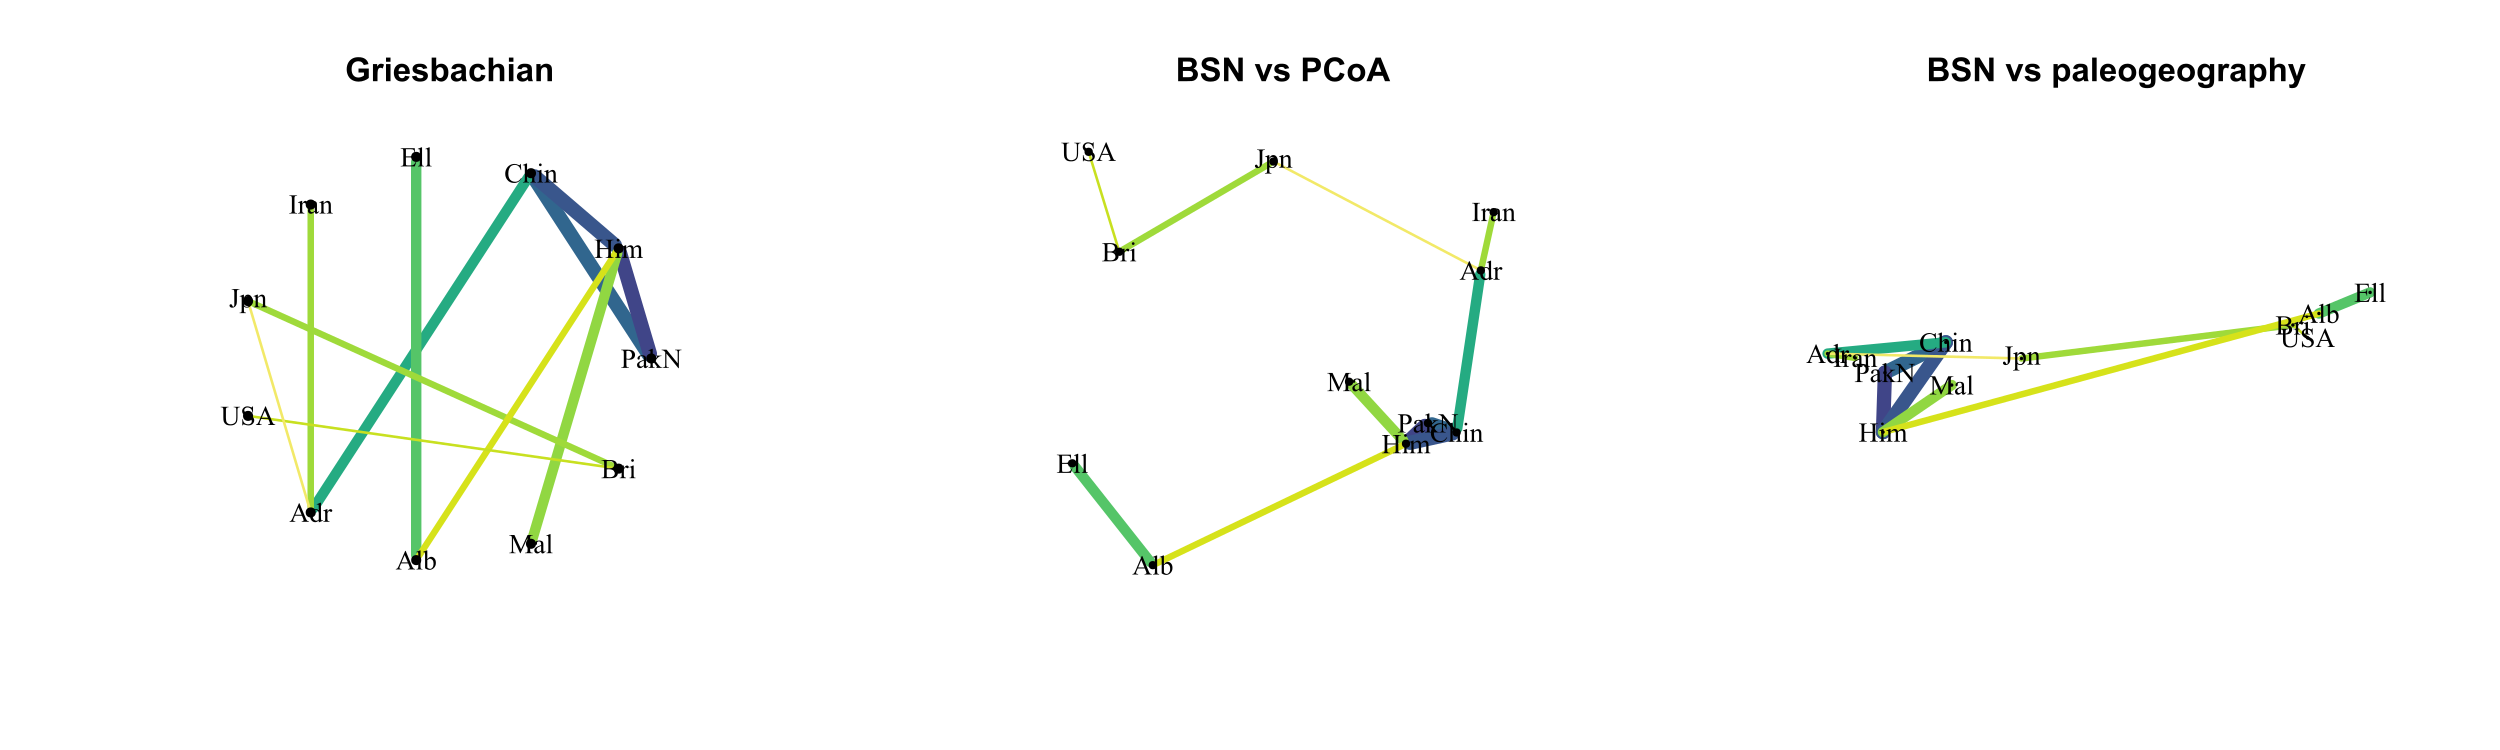 <?xml version="1.0" encoding="UTF-8"?>
<svg xmlns="http://www.w3.org/2000/svg" xmlns:xlink="http://www.w3.org/1999/xlink" width="720" height="216" viewBox="0 0 720 216">
<defs>
<g>
<g id="glyph-0-0">
<path d="M 3.855 -2.5 L 3.855 -3.648 L 6.816 -3.648 L 6.816 -0.938 C 6.531 -0.66 6.113 -0.414 5.566 -0.203 C 5.02 0.012 4.469 0.117 3.906 0.117 C 3.195 0.117 2.574 -0.035 2.047 -0.332 C 1.516 -0.629 1.121 -1.059 0.855 -1.613 C 0.586 -2.168 0.453 -2.773 0.453 -3.426 C 0.453 -4.133 0.602 -4.762 0.898 -5.312 C 1.199 -5.863 1.633 -6.285 2.203 -6.582 C 2.641 -6.805 3.184 -6.918 3.832 -6.918 C 4.68 -6.918 5.336 -6.742 5.812 -6.387 C 6.289 -6.035 6.594 -5.543 6.73 -4.918 L 5.363 -4.664 C 5.27 -4.996 5.09 -5.262 4.824 -5.453 C 4.559 -5.648 4.23 -5.746 3.832 -5.746 C 3.234 -5.746 2.754 -5.555 2.402 -5.176 C 2.047 -4.793 1.871 -4.23 1.871 -3.48 C 1.871 -2.672 2.051 -2.066 2.41 -1.664 C 2.766 -1.262 3.238 -1.059 3.82 -1.059 C 4.105 -1.059 4.395 -1.113 4.684 -1.227 C 4.973 -1.34 5.223 -1.477 5.43 -1.637 L 5.43 -2.5 Z M 3.855 -2.5 "/>
</g>
<g id="glyph-0-1">
<path d="M 1.93 0 L 0.625 0 L 0.625 -4.93 L 1.836 -4.93 L 1.836 -4.227 C 2.047 -4.559 2.23 -4.777 2.398 -4.883 C 2.562 -4.988 2.75 -5.039 2.961 -5.039 C 3.258 -5.039 3.543 -4.957 3.82 -4.793 L 3.414 -3.656 C 3.195 -3.801 2.992 -3.871 2.805 -3.871 C 2.621 -3.871 2.465 -3.82 2.34 -3.719 C 2.211 -3.617 2.113 -3.438 2.039 -3.176 C 1.969 -2.91 1.93 -2.359 1.93 -1.523 Z M 1.93 0 "/>
</g>
<g id="glyph-0-2">
<path d="M 0.684 -5.598 L 0.684 -6.805 L 1.984 -6.805 L 1.984 -5.598 L 0.684 -5.598 M 0.684 0 L 0.684 -4.93 L 1.984 -4.93 L 1.984 0 Z M 0.684 0 "/>
</g>
<g id="glyph-0-3">
<path d="M 3.535 -1.57 L 4.836 -1.352 C 4.668 -0.875 4.406 -0.512 4.043 -0.262 C 3.684 -0.012 3.234 0.113 2.691 0.113 C 1.836 0.113 1.199 -0.168 0.789 -0.73 C 0.465 -1.176 0.301 -1.742 0.301 -2.426 C 0.301 -3.242 0.516 -3.883 0.941 -4.348 C 1.367 -4.809 1.91 -5.039 2.562 -5.039 C 3.293 -5.039 3.875 -4.797 4.297 -4.312 C 4.723 -3.828 4.922 -3.086 4.906 -2.09 L 1.637 -2.09 C 1.648 -1.703 1.754 -1.402 1.953 -1.188 C 2.156 -0.969 2.406 -0.863 2.707 -0.863 C 2.91 -0.863 3.082 -0.918 3.219 -1.031 C 3.359 -1.141 3.465 -1.32 3.535 -1.57 M 3.609 -2.887 C 3.602 -3.266 3.504 -3.551 3.316 -3.746 C 3.133 -3.945 2.906 -4.043 2.641 -4.043 C 2.355 -4.043 2.121 -3.938 1.934 -3.73 C 1.75 -3.523 1.66 -3.242 1.66 -2.887 Z M 3.609 -2.887 "/>
</g>
<g id="glyph-0-4">
<path d="M 0.223 -1.406 L 1.531 -1.605 C 1.586 -1.352 1.699 -1.16 1.871 -1.027 C 2.039 -0.895 2.277 -0.832 2.586 -0.832 C 2.922 -0.832 3.176 -0.891 3.348 -1.016 C 3.461 -1.102 3.52 -1.219 3.52 -1.363 C 3.52 -1.465 3.488 -1.547 3.426 -1.609 C 3.359 -1.672 3.215 -1.73 2.988 -1.781 C 1.938 -2.016 1.27 -2.227 0.988 -2.418 C 0.598 -2.684 0.402 -3.055 0.402 -3.527 C 0.402 -3.953 0.574 -4.312 0.91 -4.602 C 1.246 -4.895 1.77 -5.039 2.477 -5.039 C 3.152 -5.039 3.652 -4.93 3.98 -4.711 C 4.309 -4.492 4.535 -4.164 4.66 -3.734 L 3.43 -3.508 C 3.375 -3.699 3.277 -3.848 3.129 -3.949 C 2.984 -4.051 2.773 -4.102 2.5 -4.102 C 2.156 -4.102 1.91 -4.055 1.762 -3.957 C 1.664 -3.891 1.613 -3.801 1.613 -3.695 C 1.613 -3.602 1.66 -3.523 1.746 -3.457 C 1.863 -3.371 2.27 -3.25 2.965 -3.09 C 3.656 -2.934 4.141 -2.738 4.418 -2.512 C 4.691 -2.277 4.828 -1.957 4.828 -1.539 C 4.828 -1.09 4.637 -0.699 4.262 -0.375 C 3.883 -0.051 3.324 0.113 2.586 0.113 C 1.914 0.113 1.383 -0.023 0.992 -0.297 C 0.598 -0.57 0.344 -0.938 0.223 -1.406 Z M 0.223 -1.406 "/>
</g>
<g id="glyph-0-5">
<path d="M 0.625 0 L 0.625 -6.805 L 1.93 -6.805 L 1.93 -4.352 C 2.332 -4.812 2.809 -5.039 3.359 -5.039 C 3.961 -5.039 4.457 -4.824 4.848 -4.387 C 5.242 -3.953 5.438 -3.328 5.438 -2.516 C 5.438 -1.672 5.238 -1.027 4.836 -0.57 C 4.438 -0.117 3.949 0.113 3.379 0.113 C 3.098 0.113 2.82 0.039 2.547 -0.102 C 2.273 -0.242 2.035 -0.449 1.836 -0.723 L 1.836 0 L 0.625 0 M 1.922 -2.57 C 1.922 -2.059 2 -1.684 2.164 -1.438 C 2.387 -1.094 2.688 -0.918 3.062 -0.918 C 3.352 -0.918 3.598 -1.043 3.797 -1.289 C 4 -1.535 4.102 -1.922 4.102 -2.449 C 4.102 -3.012 4 -3.418 3.797 -3.668 C 3.594 -3.918 3.332 -4.043 3.012 -4.043 C 2.699 -4.043 2.438 -3.922 2.23 -3.676 C 2.023 -3.434 1.922 -3.066 1.922 -2.57 Z M 1.922 -2.57 "/>
</g>
<g id="glyph-0-6">
<path d="M 1.656 -3.426 L 0.473 -3.637 C 0.605 -4.113 0.836 -4.469 1.16 -4.695 C 1.484 -4.926 1.969 -5.039 2.609 -5.039 C 3.191 -5.039 3.621 -4.973 3.906 -4.832 C 4.191 -4.695 4.391 -4.52 4.508 -4.309 C 4.625 -4.098 4.684 -3.707 4.684 -3.141 L 4.668 -1.621 C 4.668 -1.188 4.688 -0.867 4.73 -0.66 C 4.773 -0.457 4.852 -0.234 4.965 0 L 3.676 0 C 3.641 -0.086 3.598 -0.215 3.551 -0.387 C 3.527 -0.461 3.512 -0.512 3.504 -0.539 C 3.281 -0.32 3.043 -0.16 2.789 -0.051 C 2.535 0.059 2.266 0.113 1.977 0.113 C 1.469 0.113 1.07 -0.027 0.777 -0.301 C 0.484 -0.578 0.34 -0.926 0.34 -1.348 C 0.34 -1.625 0.406 -1.871 0.539 -2.09 C 0.672 -2.309 0.859 -2.477 1.098 -2.59 C 1.336 -2.707 1.684 -2.809 2.133 -2.895 C 2.746 -3.012 3.168 -3.117 3.402 -3.215 L 3.402 -3.348 C 3.402 -3.598 3.34 -3.773 3.215 -3.883 C 3.094 -3.988 2.859 -4.043 2.516 -4.043 C 2.281 -4.043 2.102 -3.996 1.973 -3.906 C 1.844 -3.812 1.738 -3.652 1.656 -3.426 M 3.402 -2.367 C 3.234 -2.312 2.969 -2.246 2.609 -2.168 C 2.246 -2.09 2.008 -2.016 1.898 -1.941 C 1.727 -1.82 1.645 -1.664 1.645 -1.48 C 1.645 -1.297 1.711 -1.141 1.848 -1.008 C 1.984 -0.875 2.156 -0.809 2.367 -0.809 C 2.602 -0.809 2.824 -0.887 3.039 -1.039 C 3.199 -1.156 3.301 -1.301 3.352 -1.473 C 3.383 -1.582 3.402 -1.793 3.402 -2.105 Z M 3.402 -2.367 "/>
</g>
<g id="glyph-0-7">
<path d="M 4.98 -3.473 L 3.695 -3.238 C 3.652 -3.496 3.551 -3.688 3.398 -3.82 C 3.246 -3.949 3.047 -4.016 2.805 -4.016 C 2.477 -4.016 2.219 -3.902 2.027 -3.676 C 1.832 -3.453 1.734 -3.078 1.734 -2.551 C 1.734 -1.969 1.832 -1.555 2.031 -1.312 C 2.227 -1.07 2.492 -0.953 2.82 -0.953 C 3.07 -0.953 3.273 -1.023 3.43 -1.164 C 3.586 -1.305 3.699 -1.547 3.762 -1.891 L 5.043 -1.672 C 4.91 -1.082 4.656 -0.641 4.277 -0.34 C 3.902 -0.039 3.395 0.113 2.762 0.113 C 2.039 0.113 1.465 -0.117 1.039 -0.57 C 0.609 -1.027 0.395 -1.656 0.395 -2.461 C 0.395 -3.273 0.609 -3.906 1.039 -4.359 C 1.469 -4.812 2.051 -5.039 2.785 -5.039 C 3.383 -5.039 3.863 -4.91 4.215 -4.652 C 4.57 -4.395 4.824 -4 4.98 -3.473 Z M 4.98 -3.473 "/>
</g>
<g id="glyph-0-8">
<path d="M 1.98 -6.805 L 1.98 -4.301 C 2.402 -4.793 2.906 -5.039 3.488 -5.039 C 3.789 -5.039 4.059 -4.984 4.301 -4.871 C 4.543 -4.762 4.727 -4.617 4.848 -4.445 C 4.969 -4.273 5.055 -4.082 5.098 -3.871 C 5.145 -3.66 5.164 -3.332 5.164 -2.891 L 5.164 0 L 3.859 0 L 3.859 -2.602 C 3.859 -3.121 3.836 -3.449 3.785 -3.586 C 3.738 -3.727 3.648 -3.836 3.523 -3.918 C 3.398 -4 3.242 -4.043 3.055 -4.043 C 2.836 -4.043 2.645 -3.988 2.473 -3.883 C 2.305 -3.777 2.18 -3.621 2.102 -3.41 C 2.02 -3.195 1.98 -2.883 1.98 -2.469 L 1.98 0 L 0.676 0 L 0.676 -6.805 Z M 1.98 -6.805 "/>
</g>
<g id="glyph-0-9">
<path d="M 5.164 0 L 3.859 0 L 3.859 -2.516 C 3.859 -3.047 3.832 -3.391 3.777 -3.547 C 3.723 -3.703 3.633 -3.824 3.508 -3.91 C 3.379 -4 3.23 -4.043 3.055 -4.043 C 2.828 -4.043 2.625 -3.98 2.445 -3.855 C 2.266 -3.734 2.145 -3.57 2.078 -3.363 C 2.012 -3.16 1.977 -2.781 1.977 -2.23 L 1.977 0 L 0.672 0 L 0.672 -4.93 L 1.883 -4.93 L 1.883 -4.203 C 2.312 -4.762 2.855 -5.039 3.508 -5.039 C 3.797 -5.039 4.059 -4.988 4.297 -4.883 C 4.535 -4.781 4.715 -4.648 4.836 -4.488 C 4.961 -4.328 5.047 -4.145 5.094 -3.941 C 5.141 -3.734 5.164 -3.441 5.164 -3.062 Z M 5.164 0 "/>
</g>
<g id="glyph-0-10">
<path d="M 0.695 -6.805 L 3.414 -6.805 C 3.953 -6.805 4.355 -6.781 4.621 -6.734 C 4.883 -6.691 5.121 -6.598 5.328 -6.457 C 5.539 -6.312 5.711 -6.125 5.852 -5.887 C 5.992 -5.648 6.062 -5.383 6.062 -5.09 C 6.062 -4.773 5.977 -4.48 5.805 -4.215 C 5.633 -3.949 5.398 -3.75 5.105 -3.613 C 5.52 -3.496 5.84 -3.289 6.062 -2.996 C 6.285 -2.707 6.395 -2.363 6.395 -1.973 C 6.395 -1.664 6.324 -1.363 6.18 -1.07 C 6.035 -0.777 5.84 -0.543 5.59 -0.367 C 5.34 -0.195 5.035 -0.086 4.668 -0.047 C 4.441 -0.023 3.887 -0.008 3.012 0 L 0.695 0 L 0.695 -6.805 M 2.07 -5.672 L 2.07 -4.098 L 2.969 -4.098 C 3.504 -4.098 3.836 -4.105 3.969 -4.121 C 4.203 -4.148 4.387 -4.23 4.523 -4.363 C 4.656 -4.5 4.723 -4.676 4.723 -4.895 C 4.723 -5.105 4.668 -5.277 4.551 -5.41 C 4.434 -5.539 4.262 -5.621 4.031 -5.648 C 3.898 -5.664 3.504 -5.672 2.859 -5.672 L 2.07 -5.672 M 2.07 -2.965 L 2.07 -1.145 L 3.34 -1.145 C 3.836 -1.145 4.148 -1.16 4.285 -1.188 C 4.488 -1.227 4.652 -1.316 4.781 -1.461 C 4.91 -1.602 4.977 -1.797 4.977 -2.039 C 4.977 -2.242 4.926 -2.414 4.828 -2.559 C 4.727 -2.699 4.586 -2.805 4.398 -2.867 C 4.211 -2.934 3.805 -2.965 3.18 -2.965 Z M 2.07 -2.965 "/>
</g>
<g id="glyph-0-11">
<path d="M 0.344 -2.215 L 1.68 -2.344 C 1.762 -1.895 1.922 -1.566 2.168 -1.355 C 2.414 -1.145 2.746 -1.039 3.164 -1.039 C 3.605 -1.039 3.941 -1.133 4.164 -1.32 C 4.391 -1.508 4.5 -1.727 4.5 -1.977 C 4.5 -2.137 4.453 -2.273 4.359 -2.387 C 4.266 -2.5 4.102 -2.598 3.867 -2.684 C 3.703 -2.738 3.34 -2.836 2.766 -2.98 C 2.031 -3.16 1.512 -3.387 1.215 -3.652 C 0.797 -4.027 0.59 -4.484 0.59 -5.02 C 0.59 -5.367 0.688 -5.691 0.883 -5.992 C 1.082 -6.297 1.363 -6.523 1.734 -6.684 C 2.102 -6.84 2.551 -6.918 3.07 -6.918 C 3.926 -6.918 4.57 -6.73 5 -6.359 C 5.434 -5.984 5.66 -5.484 5.68 -4.859 L 4.305 -4.797 C 4.246 -5.148 4.121 -5.398 3.93 -5.551 C 3.734 -5.707 3.445 -5.781 3.059 -5.781 C 2.66 -5.781 2.348 -5.699 2.121 -5.535 C 1.977 -5.43 1.902 -5.289 1.902 -5.113 C 1.902 -4.953 1.973 -4.816 2.105 -4.699 C 2.281 -4.555 2.699 -4.402 3.367 -4.246 C 4.039 -4.09 4.531 -3.926 4.852 -3.758 C 5.172 -3.59 5.422 -3.359 5.605 -3.066 C 5.785 -2.773 5.875 -2.41 5.875 -1.98 C 5.875 -1.59 5.766 -1.227 5.551 -0.887 C 5.332 -0.547 5.027 -0.293 4.633 -0.129 C 4.234 0.039 3.742 0.121 3.152 0.121 C 2.289 0.121 1.629 -0.078 1.168 -0.477 C 0.707 -0.875 0.434 -1.453 0.344 -2.215 Z M 0.344 -2.215 "/>
</g>
<g id="glyph-0-12">
<path d="M 0.707 0 L 0.707 -6.805 L 2.043 -6.805 L 4.828 -2.262 L 4.828 -6.805 L 6.102 -6.805 L 6.102 0 L 4.723 0 L 1.98 -4.438 L 1.98 0 Z M 0.707 0 "/>
</g>
<g id="glyph-0-13">
</g>
<g id="glyph-0-14">
<path d="M 2.039 0 L 0.051 -4.93 L 1.422 -4.93 L 2.348 -2.414 L 2.617 -1.574 C 2.688 -1.785 2.734 -1.926 2.75 -1.996 C 2.797 -2.133 2.84 -2.273 2.891 -2.414 L 3.828 -4.93 L 5.168 -4.93 L 3.211 0 Z M 2.039 0 "/>
</g>
<g id="glyph-0-15">
<path d="M 0.691 0 L 0.691 -6.805 L 2.895 -6.805 C 3.73 -6.805 4.277 -6.77 4.527 -6.699 C 4.918 -6.598 5.246 -6.379 5.508 -6.035 C 5.77 -5.691 5.902 -5.25 5.902 -4.711 C 5.902 -4.293 5.828 -3.941 5.676 -3.656 C 5.523 -3.371 5.332 -3.148 5.098 -2.984 C 4.863 -2.824 4.625 -2.715 4.387 -2.664 C 4.059 -2.598 3.582 -2.566 2.961 -2.566 L 2.066 -2.566 L 2.066 0 L 0.691 0 M 2.066 -5.652 L 2.066 -3.723 L 2.816 -3.723 C 3.359 -3.723 3.719 -3.758 3.902 -3.828 C 4.086 -3.898 4.227 -4.012 4.332 -4.164 C 4.438 -4.312 4.488 -4.492 4.488 -4.691 C 4.488 -4.938 4.414 -5.145 4.27 -5.305 C 4.125 -5.465 3.941 -5.566 3.719 -5.605 C 3.555 -5.637 3.223 -5.652 2.73 -5.652 Z M 2.066 -5.652 "/>
</g>
<g id="glyph-0-16">
<path d="M 5.043 -2.5 L 6.375 -2.078 C 6.172 -1.336 5.832 -0.785 5.359 -0.426 C 4.883 -0.062 4.281 0.117 3.551 0.117 C 2.648 0.117 1.902 -0.191 1.324 -0.809 C 0.742 -1.426 0.449 -2.27 0.449 -3.34 C 0.449 -4.473 0.742 -5.352 1.328 -5.98 C 1.91 -6.605 2.68 -6.918 3.633 -6.918 C 4.465 -6.918 5.141 -6.672 5.66 -6.18 C 5.973 -5.891 6.203 -5.473 6.359 -4.93 L 4.996 -4.602 C 4.918 -4.957 4.75 -5.234 4.496 -5.438 C 4.238 -5.645 3.93 -5.746 3.562 -5.746 C 3.059 -5.746 2.652 -5.562 2.336 -5.203 C 2.023 -4.84 1.867 -4.254 1.867 -3.441 C 1.867 -2.582 2.02 -1.973 2.328 -1.605 C 2.641 -1.242 3.043 -1.059 3.535 -1.059 C 3.902 -1.059 4.215 -1.176 4.477 -1.406 C 4.742 -1.637 4.93 -2.004 5.043 -2.5 Z M 5.043 -2.5 "/>
</g>
<g id="glyph-0-17">
<path d="M 0.379 -2.535 C 0.379 -2.969 0.488 -3.387 0.699 -3.793 C 0.914 -4.195 1.215 -4.508 1.609 -4.719 C 2 -4.934 2.438 -5.039 2.918 -5.039 C 3.664 -5.039 4.277 -4.797 4.754 -4.312 C 5.227 -3.828 5.465 -3.219 5.465 -2.477 C 5.465 -1.734 5.227 -1.113 4.746 -0.625 C 4.266 -0.133 3.66 0.113 2.93 0.113 C 2.477 0.113 2.047 0.008 1.637 -0.195 C 1.227 -0.398 0.914 -0.699 0.699 -1.094 C 0.488 -1.488 0.379 -1.969 0.379 -2.535 M 1.719 -2.465 C 1.719 -1.977 1.832 -1.602 2.066 -1.34 C 2.297 -1.082 2.582 -0.953 2.922 -0.953 C 3.266 -0.953 3.551 -1.082 3.781 -1.34 C 4.012 -1.602 4.125 -1.977 4.125 -2.473 C 4.125 -2.957 4.012 -3.328 3.781 -3.586 C 3.551 -3.848 3.266 -3.977 2.922 -3.977 C 2.582 -3.977 2.297 -3.848 2.066 -3.586 C 1.832 -3.328 1.719 -2.953 1.719 -2.465 Z M 1.719 -2.465 "/>
</g>
<g id="glyph-0-18">
<path d="M 6.828 0 L 5.332 0 L 4.738 -1.547 L 2.02 -1.547 L 1.457 0 L 0 0 L 2.648 -6.805 L 4.102 -6.805 L 6.828 0 M 4.297 -2.691 L 3.359 -5.215 L 2.441 -2.691 Z M 4.297 -2.691 "/>
</g>
<g id="glyph-0-19">
<path d="M 0.645 -4.93 L 1.859 -4.93 L 1.859 -4.203 C 2.02 -4.453 2.23 -4.652 2.5 -4.809 C 2.77 -4.961 3.07 -5.039 3.398 -5.039 C 3.969 -5.039 4.453 -4.816 4.855 -4.367 C 5.254 -3.918 5.453 -3.293 5.453 -2.492 C 5.453 -1.668 5.25 -1.031 4.848 -0.574 C 4.445 -0.117 3.961 0.113 3.387 0.113 C 3.117 0.113 2.867 0.059 2.648 -0.051 C 2.426 -0.16 2.195 -0.344 1.949 -0.609 L 1.949 1.875 L 0.645 1.875 L 0.645 -4.93 M 1.934 -2.547 C 1.934 -1.992 2.047 -1.586 2.266 -1.32 C 2.484 -1.055 2.75 -0.922 3.066 -0.922 C 3.371 -0.922 3.621 -1.043 3.824 -1.289 C 4.023 -1.531 4.125 -1.93 4.125 -2.484 C 4.125 -3 4.023 -3.383 3.816 -3.633 C 3.605 -3.883 3.352 -4.008 3.043 -4.008 C 2.727 -4.008 2.461 -3.887 2.25 -3.641 C 2.039 -3.395 1.934 -3.031 1.934 -2.547 Z M 1.934 -2.547 "/>
</g>
<g id="glyph-0-20">
<path d="M 0.684 0 L 0.684 -6.805 L 1.984 -6.805 L 1.984 0 Z M 0.684 0 "/>
</g>
<g id="glyph-0-21">
<path d="M 0.562 0.324 L 2.051 0.504 C 2.074 0.68 2.133 0.797 2.223 0.863 C 2.348 0.957 2.543 1.004 2.809 1.004 C 3.148 1.004 3.402 0.953 3.574 0.848 C 3.688 0.781 3.773 0.672 3.832 0.52 C 3.875 0.41 3.895 0.211 3.895 -0.078 L 3.895 -0.797 C 3.504 -0.266 3.012 0 2.418 0 C 1.754 0 1.23 -0.281 0.844 -0.84 C 0.543 -1.281 0.391 -1.832 0.391 -2.492 C 0.391 -3.316 0.59 -3.949 0.984 -4.387 C 1.383 -4.82 1.879 -5.039 2.469 -5.039 C 3.078 -5.039 3.582 -4.773 3.977 -4.238 L 3.977 -4.93 L 5.199 -4.93 L 5.199 -0.504 C 5.199 0.074 5.148 0.512 5.055 0.797 C 4.957 1.086 4.824 1.312 4.648 1.477 C 4.477 1.641 4.246 1.77 3.957 1.859 C 3.668 1.953 3.301 2 2.859 2 C 2.023 2 1.43 1.855 1.082 1.57 C 0.73 1.285 0.559 0.922 0.559 0.484 C 0.559 0.438 0.559 0.387 0.562 0.324 M 1.727 -2.566 C 1.727 -2.043 1.828 -1.66 2.031 -1.418 C 2.234 -1.176 2.484 -1.055 2.781 -1.055 C 3.098 -1.055 3.367 -1.18 3.586 -1.426 C 3.809 -1.676 3.918 -2.047 3.918 -2.535 C 3.918 -3.043 3.812 -3.422 3.602 -3.672 C 3.391 -3.918 3.125 -4.043 2.805 -4.043 C 2.492 -4.043 2.234 -3.922 2.031 -3.676 C 1.828 -3.434 1.727 -3.062 1.727 -2.566 Z M 1.727 -2.566 "/>
</g>
<g id="glyph-0-22">
<path d="M 0.066 -4.93 L 1.453 -4.93 L 2.633 -1.43 L 3.781 -4.93 L 5.133 -4.93 L 3.391 -0.188 L 3.082 0.672 C 2.969 0.961 2.859 1.18 2.754 1.332 C 2.652 1.484 2.531 1.605 2.398 1.699 C 2.262 1.797 2.098 1.867 1.898 1.922 C 1.703 1.973 1.48 2 1.234 2 C 0.984 2 0.738 1.973 0.496 1.922 L 0.379 0.898 C 0.586 0.941 0.77 0.961 0.934 0.961 C 1.234 0.961 1.461 0.871 1.605 0.695 C 1.75 0.516 1.863 0.289 1.941 0.016 Z M 0.066 -4.93 "/>
</g>
<g id="glyph-1-0">
<path d="M 1.625 -2.457 L 1.625 -0.93 C 1.625 -0.598 1.66 -0.395 1.734 -0.312 C 1.832 -0.199 1.98 -0.145 2.176 -0.145 L 2.379 -0.145 L 2.379 0 L 0.133 0 L 0.133 -0.145 L 0.328 -0.145 C 0.551 -0.145 0.707 -0.215 0.805 -0.359 C 0.855 -0.441 0.883 -0.629 0.883 -0.93 L 0.883 -4.316 C 0.883 -4.645 0.848 -4.852 0.777 -4.93 C 0.676 -5.043 0.527 -5.102 0.328 -5.102 L 0.133 -5.102 L 0.133 -5.242 L 2.055 -5.242 C 2.523 -5.242 2.895 -5.195 3.164 -5.098 C 3.434 -5.004 3.664 -4.84 3.848 -4.609 C 4.035 -4.379 4.125 -4.109 4.125 -3.793 C 4.125 -3.367 3.984 -3.02 3.703 -2.75 C 3.422 -2.48 3.023 -2.348 2.508 -2.348 C 2.379 -2.348 2.242 -2.355 2.098 -2.375 C 1.949 -2.391 1.793 -2.418 1.625 -2.457 M 1.625 -2.676 C 1.762 -2.648 1.883 -2.633 1.988 -2.617 C 2.094 -2.605 2.184 -2.598 2.258 -2.598 C 2.527 -2.598 2.758 -2.703 2.953 -2.91 C 3.148 -3.117 3.246 -3.387 3.246 -3.715 C 3.246 -3.941 3.199 -4.152 3.105 -4.348 C 3.012 -4.543 2.883 -4.688 2.711 -4.785 C 2.539 -4.883 2.348 -4.93 2.129 -4.93 C 2 -4.93 1.832 -4.906 1.625 -4.855 Z M 1.625 -2.676 "/>
</g>
<g id="glyph-1-1">
<path d="M 2.254 -0.512 C 1.891 -0.23 1.664 -0.066 1.57 -0.023 C 1.43 0.043 1.281 0.074 1.125 0.074 C 0.879 0.074 0.68 -0.012 0.52 -0.18 C 0.363 -0.344 0.281 -0.566 0.281 -0.84 C 0.281 -1.012 0.32 -1.16 0.398 -1.289 C 0.504 -1.465 0.688 -1.629 0.949 -1.781 C 1.211 -1.938 1.645 -2.125 2.254 -2.348 L 2.254 -2.488 C 2.254 -2.84 2.199 -3.082 2.086 -3.215 C 1.973 -3.344 1.812 -3.41 1.598 -3.41 C 1.434 -3.41 1.305 -3.367 1.211 -3.281 C 1.113 -3.191 1.062 -3.09 1.062 -2.977 L 1.07 -2.754 C 1.07 -2.637 1.039 -2.543 0.98 -2.48 C 0.918 -2.414 0.84 -2.383 0.742 -2.383 C 0.648 -2.383 0.57 -2.414 0.508 -2.484 C 0.449 -2.551 0.418 -2.641 0.418 -2.758 C 0.418 -2.98 0.531 -3.184 0.758 -3.367 C 0.984 -3.555 1.305 -3.648 1.715 -3.648 C 2.027 -3.648 2.285 -3.594 2.488 -3.488 C 2.641 -3.41 2.75 -3.285 2.824 -3.113 C 2.871 -3.004 2.895 -2.773 2.895 -2.434 L 2.895 -1.23 C 2.895 -0.891 2.898 -0.684 2.91 -0.609 C 2.926 -0.531 2.945 -0.48 2.977 -0.457 C 3.004 -0.43 3.039 -0.418 3.078 -0.418 C 3.121 -0.418 3.156 -0.426 3.188 -0.445 C 3.242 -0.477 3.344 -0.574 3.5 -0.727 L 3.5 -0.512 C 3.211 -0.125 2.934 0.07 2.672 0.07 C 2.547 0.07 2.445 0.027 2.371 -0.062 C 2.297 -0.148 2.258 -0.301 2.254 -0.512 M 2.254 -0.762 L 2.254 -2.113 C 1.867 -1.957 1.613 -1.848 1.5 -1.781 C 1.297 -1.668 1.152 -1.551 1.062 -1.426 C 0.977 -1.305 0.934 -1.168 0.934 -1.02 C 0.934 -0.836 0.988 -0.68 1.098 -0.559 C 1.211 -0.438 1.336 -0.375 1.48 -0.375 C 1.676 -0.375 1.934 -0.504 2.254 -0.762 Z M 2.254 -0.762 "/>
</g>
<g id="glyph-1-2">
<path d="M 1.297 -5.5 L 1.297 -1.977 L 2.195 -2.797 C 2.387 -2.973 2.5 -3.082 2.527 -3.129 C 2.551 -3.16 2.559 -3.191 2.559 -3.223 C 2.559 -3.273 2.539 -3.316 2.496 -3.355 C 2.453 -3.391 2.383 -3.414 2.285 -3.418 L 2.285 -3.543 L 3.824 -3.543 L 3.824 -3.418 C 3.613 -3.414 3.438 -3.383 3.297 -3.32 C 3.156 -3.262 3.004 -3.156 2.836 -3.004 L 1.926 -2.164 L 2.836 -1.016 C 3.086 -0.699 3.258 -0.5 3.344 -0.414 C 3.469 -0.293 3.578 -0.215 3.672 -0.18 C 3.734 -0.152 3.848 -0.141 4.008 -0.141 L 4.008 0 L 2.285 0 L 2.285 -0.141 C 2.383 -0.141 2.449 -0.156 2.484 -0.184 C 2.52 -0.211 2.535 -0.25 2.535 -0.297 C 2.535 -0.355 2.484 -0.453 2.383 -0.582 L 1.297 -1.973 L 1.297 -0.797 C 1.297 -0.566 1.312 -0.418 1.344 -0.344 C 1.375 -0.273 1.422 -0.219 1.48 -0.191 C 1.539 -0.16 1.668 -0.141 1.867 -0.141 L 1.867 0 L 0.066 0 L 0.066 -0.141 C 0.246 -0.141 0.383 -0.16 0.473 -0.203 C 0.527 -0.234 0.566 -0.277 0.594 -0.336 C 0.633 -0.422 0.652 -0.57 0.652 -0.777 L 0.652 -4.004 C 0.652 -4.414 0.645 -4.664 0.625 -4.754 C 0.609 -4.848 0.578 -4.91 0.539 -4.945 C 0.496 -4.98 0.441 -4.996 0.375 -4.996 C 0.32 -4.996 0.238 -4.973 0.133 -4.93 L 0.066 -5.066 L 1.117 -5.5 Z M 1.297 -5.5 "/>
</g>
<g id="glyph-1-3">
<path d="M -0.105 -5.242 L 1.32 -5.242 L 4.523 -1.312 L 4.523 -4.336 C 4.523 -4.656 4.488 -4.859 4.418 -4.938 C 4.32 -5.047 4.172 -5.102 3.965 -5.102 L 3.781 -5.102 L 3.781 -5.242 L 5.609 -5.242 L 5.609 -5.102 L 5.422 -5.102 C 5.199 -5.102 5.043 -5.035 4.949 -4.898 C 4.895 -4.816 4.863 -4.629 4.863 -4.336 L 4.863 0.086 L 4.727 0.086 L 1.27 -4.137 L 1.27 -0.91 C 1.27 -0.586 1.305 -0.387 1.371 -0.305 C 1.473 -0.195 1.621 -0.145 1.824 -0.145 L 2.012 -0.145 L 2.012 0 L 0.188 0 L 0.188 -0.145 L 0.367 -0.145 C 0.59 -0.145 0.75 -0.211 0.844 -0.344 C 0.898 -0.426 0.93 -0.613 0.93 -0.91 L 0.93 -4.555 C 0.777 -4.734 0.66 -4.852 0.582 -4.906 C 0.504 -4.965 0.387 -5.016 0.234 -5.066 C 0.16 -5.09 0.047 -5.102 -0.105 -5.102 Z M -0.105 -5.242 "/>
</g>
<g id="glyph-1-4">
<path d="M 1.629 -2.812 L 4.062 -2.812 L 4.062 -4.312 C 4.062 -4.578 4.047 -4.758 4.016 -4.84 C 3.988 -4.906 3.934 -4.961 3.852 -5.008 C 3.742 -5.07 3.625 -5.102 3.5 -5.102 L 3.312 -5.102 L 3.312 -5.242 L 5.559 -5.242 L 5.559 -5.102 L 5.371 -5.102 C 5.246 -5.102 5.129 -5.07 5.02 -5.012 C 4.938 -4.969 4.883 -4.906 4.852 -4.824 C 4.82 -4.742 4.809 -4.57 4.809 -4.312 L 4.809 -0.93 C 4.809 -0.664 4.824 -0.488 4.855 -0.402 C 4.883 -0.336 4.938 -0.281 5.016 -0.234 C 5.129 -0.176 5.246 -0.145 5.371 -0.145 L 5.559 -0.145 L 5.559 0 L 3.312 0 L 3.312 -0.145 L 3.5 -0.145 C 3.715 -0.145 3.871 -0.207 3.969 -0.332 C 4.031 -0.414 4.062 -0.613 4.062 -0.93 L 4.062 -2.523 L 1.629 -2.523 L 1.629 -0.93 C 1.629 -0.664 1.645 -0.488 1.68 -0.402 C 1.703 -0.336 1.758 -0.281 1.84 -0.234 C 1.953 -0.176 2.07 -0.145 2.191 -0.145 L 2.383 -0.145 L 2.383 0 L 0.137 0 L 0.137 -0.145 L 0.32 -0.145 C 0.539 -0.145 0.695 -0.207 0.793 -0.332 C 0.855 -0.414 0.887 -0.613 0.887 -0.93 L 0.887 -4.312 C 0.887 -4.578 0.867 -4.758 0.836 -4.84 C 0.809 -4.906 0.758 -4.961 0.676 -5.008 C 0.562 -5.07 0.445 -5.102 0.32 -5.102 L 0.137 -5.102 L 0.137 -5.242 L 2.383 -5.242 L 2.383 -5.102 L 2.191 -5.102 C 2.07 -5.102 1.953 -5.07 1.84 -5.012 C 1.762 -4.969 1.707 -4.906 1.676 -4.824 C 1.645 -4.742 1.629 -4.57 1.629 -4.312 Z M 1.629 -2.812 "/>
</g>
<g id="glyph-1-5">
<path d="M 1.148 -5.5 C 1.258 -5.5 1.348 -5.461 1.426 -5.387 C 1.5 -5.309 1.539 -5.219 1.539 -5.109 C 1.539 -5 1.5 -4.906 1.426 -4.832 C 1.348 -4.754 1.258 -4.715 1.148 -4.715 C 1.039 -4.715 0.949 -4.754 0.871 -4.832 C 0.793 -4.906 0.754 -5 0.754 -5.109 C 0.754 -5.219 0.793 -5.309 0.867 -5.387 C 0.945 -5.461 1.039 -5.5 1.148 -5.5 M 1.469 -3.648 L 1.469 -0.801 C 1.469 -0.578 1.484 -0.43 1.52 -0.359 C 1.551 -0.285 1.598 -0.23 1.66 -0.195 C 1.723 -0.156 1.84 -0.141 2.008 -0.141 L 2.008 0 L 0.285 0 L 0.285 -0.141 C 0.457 -0.141 0.574 -0.156 0.633 -0.191 C 0.695 -0.223 0.742 -0.277 0.773 -0.355 C 0.809 -0.434 0.828 -0.582 0.828 -0.801 L 0.828 -2.164 C 0.828 -2.551 0.816 -2.797 0.793 -2.91 C 0.773 -2.996 0.746 -3.051 0.707 -3.086 C 0.668 -3.117 0.617 -3.133 0.551 -3.133 C 0.477 -3.133 0.391 -3.113 0.285 -3.074 L 0.23 -3.215 L 1.301 -3.648 Z M 1.469 -3.648 "/>
</g>
<g id="glyph-1-6">
<path d="M 1.301 -2.895 C 1.559 -3.152 1.711 -3.297 1.754 -3.336 C 1.871 -3.434 1.996 -3.512 2.129 -3.566 C 2.266 -3.621 2.398 -3.648 2.527 -3.648 C 2.75 -3.648 2.941 -3.582 3.102 -3.453 C 3.262 -3.324 3.367 -3.137 3.422 -2.895 C 3.688 -3.203 3.914 -3.406 4.094 -3.5 C 4.277 -3.598 4.465 -3.648 4.66 -3.648 C 4.848 -3.648 5.016 -3.598 5.16 -3.5 C 5.305 -3.406 5.422 -3.246 5.508 -3.027 C 5.562 -2.879 5.594 -2.645 5.594 -2.324 L 5.594 -0.801 C 5.594 -0.578 5.609 -0.426 5.641 -0.344 C 5.668 -0.289 5.715 -0.238 5.785 -0.199 C 5.855 -0.16 5.969 -0.141 6.125 -0.141 L 6.125 0 L 4.379 0 L 4.379 -0.141 L 4.449 -0.141 C 4.602 -0.141 4.723 -0.168 4.809 -0.227 C 4.867 -0.27 4.91 -0.336 4.934 -0.426 C 4.945 -0.469 4.949 -0.594 4.949 -0.801 L 4.949 -2.324 C 4.949 -2.613 4.914 -2.816 4.844 -2.934 C 4.746 -3.102 4.582 -3.184 4.363 -3.184 C 4.227 -3.184 4.09 -3.148 3.949 -3.082 C 3.812 -3.012 3.645 -2.887 3.449 -2.699 L 3.441 -2.656 L 3.449 -2.492 L 3.449 -0.801 C 3.449 -0.559 3.465 -0.406 3.488 -0.348 C 3.516 -0.289 3.566 -0.238 3.645 -0.199 C 3.719 -0.16 3.844 -0.141 4.027 -0.141 L 4.027 0 L 2.234 0 L 2.234 -0.141 C 2.43 -0.141 2.566 -0.164 2.641 -0.207 C 2.711 -0.254 2.766 -0.324 2.793 -0.418 C 2.805 -0.461 2.812 -0.59 2.812 -0.801 L 2.812 -2.324 C 2.812 -2.613 2.77 -2.82 2.684 -2.945 C 2.57 -3.113 2.41 -3.195 2.207 -3.195 C 2.07 -3.195 1.93 -3.156 1.793 -3.082 C 1.582 -2.969 1.414 -2.84 1.301 -2.699 L 1.301 -0.801 C 1.301 -0.57 1.316 -0.418 1.348 -0.348 C 1.379 -0.277 1.426 -0.227 1.492 -0.191 C 1.555 -0.156 1.684 -0.141 1.875 -0.141 L 1.875 0 L 0.125 0 L 0.125 -0.141 C 0.285 -0.141 0.398 -0.156 0.465 -0.191 C 0.527 -0.227 0.578 -0.281 0.609 -0.359 C 0.645 -0.434 0.66 -0.582 0.66 -0.801 L 0.66 -2.152 C 0.66 -2.543 0.648 -2.793 0.625 -2.906 C 0.609 -2.992 0.578 -3.051 0.543 -3.086 C 0.504 -3.117 0.449 -3.133 0.383 -3.133 C 0.312 -3.133 0.223 -3.113 0.125 -3.074 L 0.066 -3.215 L 1.133 -3.648 L 1.301 -3.648 Z M 1.301 -2.895 "/>
</g>
<g id="glyph-1-7">
<path d="M 4.77 -5.363 L 4.887 -3.582 L 4.77 -3.582 C 4.609 -4.113 4.379 -4.5 4.082 -4.734 C 3.789 -4.969 3.43 -5.086 3.016 -5.086 C 2.668 -5.086 2.355 -4.996 2.074 -4.82 C 1.793 -4.645 1.57 -4.363 1.41 -3.977 C 1.25 -3.59 1.168 -3.109 1.168 -2.531 C 1.168 -2.059 1.242 -1.648 1.395 -1.301 C 1.547 -0.953 1.777 -0.684 2.082 -0.5 C 2.387 -0.312 2.738 -0.219 3.129 -0.219 C 3.469 -0.219 3.77 -0.293 4.031 -0.438 C 4.289 -0.586 4.574 -0.875 4.887 -1.309 L 5.008 -1.23 C 4.746 -0.762 4.438 -0.422 4.086 -0.203 C 3.738 0.012 3.32 0.121 2.84 0.121 C 1.969 0.121 1.297 -0.203 0.82 -0.848 C 0.465 -1.328 0.285 -1.891 0.285 -2.539 C 0.285 -3.062 0.402 -3.543 0.637 -3.984 C 0.871 -4.422 1.195 -4.762 1.605 -5.004 C 2.02 -5.242 2.469 -5.363 2.953 -5.363 C 3.332 -5.363 3.707 -5.27 4.074 -5.086 C 4.184 -5.027 4.262 -5 4.309 -5 C 4.379 -5 4.438 -5.023 4.488 -5.074 C 4.559 -5.145 4.605 -5.238 4.633 -5.363 Z M 4.77 -5.363 "/>
</g>
<g id="glyph-1-8">
<path d="M 1.289 -5.5 L 1.289 -2.906 C 1.574 -3.223 1.801 -3.426 1.969 -3.512 C 2.137 -3.602 2.305 -3.648 2.473 -3.648 C 2.672 -3.648 2.844 -3.59 2.988 -3.48 C 3.133 -3.371 3.242 -3.195 3.309 -2.957 C 3.359 -2.793 3.383 -2.492 3.383 -2.055 L 3.383 -0.801 C 3.383 -0.578 3.402 -0.422 3.438 -0.34 C 3.465 -0.277 3.508 -0.23 3.57 -0.195 C 3.633 -0.156 3.746 -0.141 3.91 -0.141 L 3.91 0 L 2.168 0 L 2.168 -0.141 L 2.25 -0.141 C 2.414 -0.141 2.531 -0.164 2.594 -0.215 C 2.66 -0.266 2.703 -0.34 2.73 -0.438 C 2.738 -0.477 2.742 -0.598 2.742 -0.801 L 2.742 -2.055 C 2.742 -2.441 2.723 -2.695 2.684 -2.816 C 2.641 -2.938 2.578 -3.027 2.492 -3.09 C 2.402 -3.148 2.297 -3.18 2.172 -3.18 C 2.047 -3.18 1.914 -3.145 1.777 -3.078 C 1.641 -3.012 1.48 -2.875 1.289 -2.672 L 1.289 -0.801 C 1.289 -0.559 1.301 -0.406 1.328 -0.348 C 1.355 -0.289 1.406 -0.238 1.48 -0.199 C 1.551 -0.16 1.68 -0.141 1.859 -0.141 L 1.859 0 L 0.105 0 L 0.105 -0.141 C 0.262 -0.141 0.387 -0.164 0.477 -0.211 C 0.527 -0.238 0.57 -0.289 0.598 -0.359 C 0.629 -0.434 0.645 -0.578 0.645 -0.801 L 0.645 -4.008 C 0.645 -4.41 0.637 -4.66 0.617 -4.754 C 0.598 -4.844 0.566 -4.91 0.527 -4.941 C 0.488 -4.977 0.434 -4.992 0.367 -4.992 C 0.312 -4.992 0.227 -4.973 0.105 -4.93 L 0.051 -5.066 L 1.109 -5.5 Z M 1.289 -5.5 "/>
</g>
<g id="glyph-1-9">
<path d="M 1.281 -2.898 C 1.695 -3.398 2.09 -3.648 2.469 -3.648 C 2.66 -3.648 2.828 -3.598 2.965 -3.5 C 3.105 -3.406 3.215 -3.246 3.297 -3.023 C 3.355 -2.871 3.383 -2.633 3.383 -2.312 L 3.383 -0.801 C 3.383 -0.578 3.402 -0.426 3.438 -0.344 C 3.465 -0.281 3.512 -0.23 3.574 -0.195 C 3.637 -0.156 3.754 -0.141 3.926 -0.141 L 3.926 0 L 2.172 0 L 2.172 -0.141 L 2.246 -0.141 C 2.41 -0.141 2.527 -0.164 2.594 -0.215 C 2.66 -0.266 2.703 -0.34 2.73 -0.438 C 2.742 -0.477 2.746 -0.598 2.746 -0.801 L 2.746 -2.25 C 2.746 -2.574 2.703 -2.809 2.621 -2.953 C 2.535 -3.098 2.395 -3.172 2.195 -3.172 C 1.891 -3.172 1.586 -3.004 1.281 -2.668 L 1.281 -0.801 C 1.281 -0.562 1.293 -0.414 1.324 -0.355 C 1.359 -0.281 1.41 -0.227 1.473 -0.191 C 1.535 -0.156 1.664 -0.141 1.855 -0.141 L 1.855 0 L 0.105 0 L 0.105 -0.141 L 0.184 -0.141 C 0.363 -0.141 0.484 -0.184 0.547 -0.277 C 0.609 -0.367 0.641 -0.543 0.641 -0.801 L 0.641 -2.117 C 0.641 -2.539 0.633 -2.801 0.613 -2.895 C 0.594 -2.984 0.562 -3.047 0.523 -3.082 C 0.484 -3.117 0.43 -3.133 0.363 -3.133 C 0.293 -3.133 0.203 -3.113 0.105 -3.074 L 0.047 -3.215 L 1.113 -3.648 L 1.281 -3.648 Z M 1.281 -2.898 "/>
</g>
<g id="glyph-1-10">
<path d="M 1.656 -4.957 L 1.656 -2.887 L 2.809 -2.887 C 3.105 -2.887 3.305 -2.93 3.406 -3.02 C 3.543 -3.141 3.617 -3.348 3.633 -3.648 L 3.773 -3.648 L 3.773 -1.82 L 3.633 -1.82 C 3.594 -2.078 3.559 -2.242 3.523 -2.312 C 3.477 -2.402 3.402 -2.473 3.293 -2.523 C 3.188 -2.578 3.027 -2.602 2.809 -2.602 L 1.656 -2.602 L 1.656 -0.875 C 1.656 -0.641 1.664 -0.5 1.688 -0.449 C 1.707 -0.398 1.742 -0.359 1.793 -0.332 C 1.848 -0.301 1.945 -0.285 2.09 -0.285 L 2.977 -0.285 C 3.273 -0.285 3.488 -0.309 3.625 -0.348 C 3.758 -0.391 3.887 -0.469 4.012 -0.59 C 4.172 -0.75 4.332 -0.992 4.5 -1.316 L 4.656 -1.316 L 4.203 0 L 0.164 0 L 0.164 -0.145 L 0.348 -0.145 C 0.473 -0.145 0.59 -0.172 0.699 -0.23 C 0.781 -0.273 0.84 -0.336 0.867 -0.418 C 0.898 -0.5 0.914 -0.668 0.914 -0.926 L 0.914 -4.332 C 0.914 -4.664 0.879 -4.867 0.812 -4.945 C 0.719 -5.051 0.566 -5.102 0.348 -5.102 L 0.164 -5.102 L 0.164 -5.242 L 4.203 -5.242 L 4.262 -4.094 L 4.109 -4.094 C 4.059 -4.371 3.996 -4.562 3.93 -4.664 C 3.867 -4.766 3.77 -4.844 3.641 -4.898 C 3.535 -4.938 3.355 -4.957 3.094 -4.957 Z M 1.656 -4.957 "/>
</g>
<g id="glyph-1-11">
<path d="M 1.465 -5.5 L 1.465 -0.801 C 1.465 -0.578 1.48 -0.434 1.516 -0.359 C 1.547 -0.289 1.598 -0.234 1.664 -0.195 C 1.73 -0.156 1.855 -0.141 2.039 -0.141 L 2.039 0 L 0.301 0 L 0.301 -0.141 C 0.465 -0.141 0.574 -0.156 0.633 -0.191 C 0.695 -0.223 0.738 -0.277 0.773 -0.355 C 0.809 -0.434 0.824 -0.582 0.824 -0.801 L 0.824 -4.02 C 0.824 -4.418 0.816 -4.664 0.797 -4.754 C 0.777 -4.848 0.75 -4.91 0.711 -4.941 C 0.668 -4.977 0.617 -4.992 0.559 -4.992 C 0.488 -4.992 0.406 -4.973 0.301 -4.93 L 0.234 -5.066 L 1.293 -5.5 Z M 1.465 -5.5 "/>
</g>
<g id="glyph-1-12">
<path d="M 2.445 -0.145 L 2.445 0 L 0.195 0 L 0.195 -0.145 L 0.383 -0.145 C 0.598 -0.145 0.758 -0.207 0.855 -0.332 C 0.918 -0.414 0.949 -0.613 0.949 -0.93 L 0.949 -4.316 C 0.949 -4.582 0.93 -4.758 0.898 -4.84 C 0.871 -4.906 0.82 -4.961 0.738 -5.008 C 0.625 -5.07 0.508 -5.102 0.383 -5.102 L 0.195 -5.102 L 0.195 -5.242 L 2.445 -5.242 L 2.445 -5.102 L 2.254 -5.102 C 2.039 -5.102 1.883 -5.039 1.785 -4.91 C 1.723 -4.828 1.691 -4.629 1.691 -4.316 L 1.691 -0.93 C 1.691 -0.664 1.707 -0.488 1.742 -0.402 C 1.766 -0.336 1.82 -0.281 1.902 -0.234 C 2.012 -0.176 2.129 -0.145 2.254 -0.145 Z M 2.445 -0.145 "/>
</g>
<g id="glyph-1-13">
<path d="M 1.285 -3.648 L 1.285 -2.852 C 1.582 -3.383 1.883 -3.648 2.195 -3.648 C 2.34 -3.648 2.457 -3.605 2.547 -3.516 C 2.641 -3.43 2.688 -3.332 2.688 -3.219 C 2.688 -3.117 2.652 -3.031 2.586 -2.961 C 2.52 -2.895 2.441 -2.859 2.348 -2.859 C 2.258 -2.859 2.156 -2.902 2.043 -2.992 C 1.934 -3.082 1.848 -3.125 1.793 -3.125 C 1.746 -3.125 1.699 -3.098 1.645 -3.047 C 1.527 -2.941 1.406 -2.77 1.285 -2.523 L 1.285 -0.828 C 1.285 -0.633 1.309 -0.484 1.355 -0.383 C 1.391 -0.312 1.449 -0.254 1.535 -0.207 C 1.621 -0.164 1.742 -0.141 1.902 -0.141 L 1.902 0 L 0.09 0 L 0.09 -0.141 C 0.27 -0.141 0.402 -0.168 0.492 -0.223 C 0.555 -0.266 0.602 -0.332 0.625 -0.422 C 0.641 -0.465 0.645 -0.59 0.645 -0.797 L 0.645 -2.168 C 0.645 -2.582 0.637 -2.828 0.621 -2.906 C 0.605 -2.984 0.574 -3.043 0.527 -3.078 C 0.484 -3.113 0.426 -3.133 0.359 -3.133 C 0.281 -3.133 0.191 -3.113 0.09 -3.074 L 0.051 -3.215 L 1.121 -3.648 Z M 1.285 -3.648 "/>
</g>
<g id="glyph-1-14">
<path d="M 0.789 -5.102 L 0.789 -5.242 L 3.035 -5.242 L 3.035 -5.102 L 2.848 -5.102 C 2.633 -5.102 2.477 -5.039 2.379 -4.91 C 2.316 -4.828 2.285 -4.629 2.285 -4.316 L 2.285 -1.75 C 2.285 -1.355 2.242 -1.039 2.156 -0.793 C 2.07 -0.547 1.922 -0.336 1.711 -0.152 C 1.496 0.027 1.242 0.121 0.945 0.121 C 0.703 0.121 0.512 0.059 0.371 -0.059 C 0.23 -0.18 0.164 -0.316 0.164 -0.473 C 0.164 -0.598 0.195 -0.695 0.258 -0.758 C 0.344 -0.836 0.445 -0.879 0.559 -0.879 C 0.641 -0.879 0.715 -0.852 0.777 -0.797 C 0.844 -0.742 0.93 -0.598 1.027 -0.363 C 1.09 -0.223 1.164 -0.156 1.258 -0.156 C 1.328 -0.156 1.391 -0.195 1.453 -0.281 C 1.512 -0.367 1.543 -0.52 1.543 -0.734 L 1.543 -4.316 C 1.543 -4.582 1.527 -4.758 1.492 -4.84 C 1.469 -4.906 1.414 -4.961 1.332 -5.008 C 1.219 -5.07 1.102 -5.102 0.977 -5.102 Z M 0.789 -5.102 "/>
</g>
<g id="glyph-1-15">
<path d="M -0.008 -3.191 L 1.082 -3.633 L 1.23 -3.633 L 1.23 -2.805 C 1.414 -3.117 1.598 -3.336 1.781 -3.461 C 1.965 -3.586 2.16 -3.648 2.363 -3.648 C 2.719 -3.648 3.016 -3.508 3.254 -3.23 C 3.543 -2.891 3.688 -2.445 3.688 -1.898 C 3.688 -1.289 3.516 -0.781 3.164 -0.383 C 2.875 -0.055 2.512 0.109 2.074 0.109 C 1.883 0.109 1.719 0.082 1.578 0.027 C 1.477 -0.012 1.359 -0.09 1.23 -0.203 L 1.23 0.875 C 1.23 1.117 1.246 1.27 1.273 1.336 C 1.305 1.402 1.355 1.453 1.43 1.492 C 1.504 1.531 1.637 1.551 1.828 1.551 L 1.828 1.695 L -0.027 1.695 L -0.027 1.551 L 0.07 1.551 C 0.211 1.555 0.332 1.527 0.434 1.469 C 0.48 1.441 0.52 1.395 0.547 1.332 C 0.574 1.27 0.586 1.109 0.586 0.852 L 0.586 -2.5 C 0.586 -2.727 0.578 -2.875 0.559 -2.934 C 0.535 -2.996 0.504 -3.043 0.457 -3.074 C 0.414 -3.105 0.352 -3.121 0.273 -3.121 C 0.211 -3.121 0.133 -3.102 0.039 -3.066 L -0.008 -3.191 M 1.23 -2.574 L 1.23 -1.254 C 1.23 -0.965 1.242 -0.777 1.266 -0.688 C 1.301 -0.539 1.391 -0.406 1.531 -0.293 C 1.672 -0.18 1.848 -0.125 2.062 -0.125 C 2.32 -0.125 2.527 -0.223 2.688 -0.426 C 2.898 -0.688 3 -1.059 3 -1.535 C 3 -2.078 2.883 -2.492 2.645 -2.785 C 2.48 -2.984 2.285 -3.086 2.059 -3.086 C 1.934 -3.086 1.812 -3.055 1.691 -2.992 C 1.598 -2.945 1.445 -2.809 1.23 -2.574 Z M 1.23 -2.574 "/>
</g>
<g id="glyph-1-16">
<path d="M 3.777 -5.102 L 3.777 -5.242 L 5.633 -5.242 L 5.633 -5.102 L 5.438 -5.102 C 5.23 -5.102 5.074 -5.016 4.961 -4.84 C 4.906 -4.762 4.879 -4.574 4.879 -4.285 L 4.879 -2.156 C 4.879 -1.633 4.828 -1.223 4.723 -0.934 C 4.621 -0.645 4.414 -0.395 4.109 -0.188 C 3.805 0.02 3.387 0.125 2.863 0.125 C 2.289 0.125 1.855 0.023 1.559 -0.176 C 1.262 -0.371 1.051 -0.641 0.93 -0.973 C 0.844 -1.203 0.805 -1.633 0.805 -2.266 L 0.805 -4.316 C 0.805 -4.637 0.762 -4.848 0.672 -4.949 C 0.582 -5.051 0.438 -5.102 0.238 -5.102 L 0.043 -5.102 L 0.043 -5.242 L 2.309 -5.242 L 2.309 -5.102 L 2.109 -5.102 C 1.891 -5.102 1.738 -5.031 1.645 -4.895 C 1.578 -4.805 1.547 -4.609 1.547 -4.316 L 1.547 -2.031 C 1.547 -1.828 1.566 -1.594 1.602 -1.332 C 1.641 -1.066 1.707 -0.863 1.805 -0.715 C 1.902 -0.57 2.047 -0.449 2.23 -0.352 C 2.414 -0.258 2.641 -0.207 2.906 -0.207 C 3.25 -0.207 3.559 -0.285 3.828 -0.434 C 4.098 -0.582 4.285 -0.773 4.383 -1.008 C 4.484 -1.242 4.531 -1.637 4.531 -2.191 L 4.531 -4.316 C 4.531 -4.645 4.496 -4.848 4.426 -4.93 C 4.324 -5.043 4.176 -5.102 3.977 -5.102 Z M 3.777 -5.102 "/>
</g>
<g id="glyph-1-17">
<path d="M 3.633 -5.363 L 3.633 -3.551 L 3.488 -3.551 C 3.441 -3.898 3.359 -4.176 3.238 -4.383 C 3.117 -4.586 2.949 -4.75 2.727 -4.871 C 2.504 -4.992 2.273 -5.055 2.039 -5.055 C 1.77 -5.055 1.547 -4.973 1.371 -4.809 C 1.199 -4.645 1.109 -4.457 1.109 -4.25 C 1.109 -4.09 1.164 -3.945 1.277 -3.812 C 1.438 -3.621 1.816 -3.363 2.418 -3.039 C 2.906 -2.777 3.242 -2.574 3.422 -2.434 C 3.602 -2.293 3.738 -2.129 3.836 -1.938 C 3.93 -1.746 3.98 -1.547 3.98 -1.34 C 3.98 -0.941 3.824 -0.598 3.516 -0.312 C 3.211 -0.023 2.812 0.121 2.328 0.121 C 2.176 0.121 2.031 0.109 1.898 0.086 C 1.82 0.07 1.652 0.023 1.402 -0.055 C 1.152 -0.137 0.992 -0.18 0.926 -0.18 C 0.859 -0.18 0.809 -0.16 0.773 -0.121 C 0.734 -0.082 0.707 0 0.688 0.121 L 0.547 0.121 L 0.547 -1.68 L 0.688 -1.68 C 0.754 -1.301 0.844 -1.02 0.961 -0.832 C 1.074 -0.645 1.246 -0.492 1.48 -0.367 C 1.711 -0.242 1.969 -0.184 2.246 -0.184 C 2.57 -0.184 2.824 -0.266 3.012 -0.438 C 3.199 -0.605 3.289 -0.809 3.289 -1.039 C 3.289 -1.168 3.254 -1.301 3.184 -1.43 C 3.113 -1.562 3.004 -1.684 2.855 -1.797 C 2.754 -1.875 2.48 -2.039 2.031 -2.293 C 1.582 -2.543 1.262 -2.742 1.074 -2.895 C 0.883 -3.043 0.738 -3.207 0.641 -3.387 C 0.543 -3.566 0.496 -3.766 0.496 -3.984 C 0.496 -4.359 0.641 -4.684 0.93 -4.957 C 1.219 -5.227 1.586 -5.363 2.031 -5.363 C 2.309 -5.363 2.605 -5.297 2.914 -5.16 C 3.059 -5.094 3.16 -5.062 3.223 -5.062 C 3.289 -5.062 3.344 -5.082 3.387 -5.121 C 3.43 -5.16 3.461 -5.242 3.488 -5.363 Z M 3.633 -5.363 "/>
</g>
<g id="glyph-1-18">
<path d="M 3.625 -1.754 L 1.594 -1.754 L 1.238 -0.93 C 1.148 -0.723 1.105 -0.574 1.105 -0.473 C 1.105 -0.391 1.145 -0.32 1.219 -0.262 C 1.297 -0.199 1.461 -0.16 1.715 -0.145 L 1.715 0 L 0.062 0 L 0.062 -0.145 C 0.281 -0.184 0.422 -0.23 0.488 -0.293 C 0.617 -0.418 0.766 -0.668 0.926 -1.047 L 2.77 -5.363 L 2.902 -5.363 L 4.73 -1 C 4.875 -0.652 5.012 -0.422 5.129 -0.32 C 5.25 -0.215 5.418 -0.156 5.629 -0.145 L 5.629 0 L 3.562 0 L 3.562 -0.145 C 3.77 -0.152 3.91 -0.188 3.984 -0.246 C 4.059 -0.309 4.094 -0.379 4.094 -0.465 C 4.094 -0.578 4.043 -0.758 3.941 -1 L 3.625 -1.754 M 3.516 -2.043 L 2.625 -4.16 L 1.715 -2.043 Z M 3.516 -2.043 "/>
</g>
<g id="glyph-1-19">
<path d="M 2.75 -0.398 C 2.578 -0.219 2.406 -0.09 2.242 -0.008 C 2.078 0.07 1.898 0.109 1.711 0.109 C 1.324 0.109 0.984 -0.055 0.695 -0.379 C 0.406 -0.699 0.262 -1.117 0.262 -1.625 C 0.262 -2.133 0.422 -2.598 0.742 -3.02 C 1.062 -3.441 1.473 -3.652 1.977 -3.652 C 2.289 -3.652 2.547 -3.551 2.75 -3.352 L 2.75 -4.008 C 2.75 -4.41 2.738 -4.66 2.719 -4.754 C 2.703 -4.844 2.672 -4.91 2.629 -4.941 C 2.59 -4.977 2.535 -4.992 2.477 -4.992 C 2.406 -4.992 2.32 -4.973 2.207 -4.93 L 2.156 -5.066 L 3.215 -5.5 L 3.387 -5.5 L 3.387 -1.402 C 3.387 -0.988 3.398 -0.734 3.418 -0.645 C 3.438 -0.551 3.469 -0.488 3.508 -0.453 C 3.551 -0.418 3.602 -0.398 3.66 -0.398 C 3.727 -0.398 3.82 -0.422 3.938 -0.465 L 3.98 -0.328 L 2.926 0.109 L 2.75 0.109 L 2.75 -0.398 M 2.75 -0.668 L 2.75 -2.496 C 2.734 -2.668 2.688 -2.828 2.609 -2.973 C 2.531 -3.117 2.43 -3.227 2.305 -3.301 C 2.176 -3.375 2.051 -3.41 1.93 -3.41 C 1.703 -3.41 1.5 -3.309 1.324 -3.105 C 1.09 -2.836 0.969 -2.445 0.969 -1.93 C 0.969 -1.41 1.086 -1.012 1.312 -0.734 C 1.539 -0.457 1.789 -0.316 2.07 -0.316 C 2.305 -0.316 2.531 -0.434 2.75 -0.668 Z M 2.75 -0.668 "/>
</g>
<g id="glyph-1-20">
<path d="M 1.219 -2.93 C 1.562 -3.41 1.93 -3.648 2.328 -3.648 C 2.691 -3.648 3.008 -3.492 3.281 -3.18 C 3.551 -2.871 3.684 -2.445 3.684 -1.906 C 3.684 -1.277 3.477 -0.77 3.059 -0.387 C 2.699 -0.059 2.301 0.109 1.859 0.109 C 1.652 0.109 1.445 0.07 1.23 -0.004 C 1.02 -0.078 0.801 -0.191 0.578 -0.34 L 0.578 -4.012 C 0.578 -4.414 0.57 -4.66 0.551 -4.754 C 0.531 -4.844 0.5 -4.91 0.461 -4.941 C 0.418 -4.977 0.367 -4.992 0.305 -4.992 C 0.234 -4.992 0.145 -4.973 0.035 -4.93 L -0.02 -5.066 L 1.043 -5.5 L 1.219 -5.5 L 1.219 -2.93 M 1.219 -2.684 L 1.219 -0.566 C 1.352 -0.438 1.484 -0.34 1.625 -0.273 C 1.766 -0.207 1.91 -0.176 2.059 -0.176 C 2.293 -0.176 2.512 -0.305 2.711 -0.562 C 2.914 -0.82 3.016 -1.195 3.016 -1.688 C 3.016 -2.141 2.914 -2.488 2.711 -2.73 C 2.512 -2.977 2.281 -3.098 2.023 -3.098 C 1.887 -3.098 1.75 -3.062 1.613 -2.992 C 1.508 -2.941 1.379 -2.84 1.219 -2.684 Z M 1.219 -2.684 "/>
</g>
<g id="glyph-1-21">
<path d="M 3.242 0 L 1.215 -4.414 L 1.215 -0.91 C 1.215 -0.586 1.25 -0.387 1.32 -0.305 C 1.414 -0.195 1.566 -0.145 1.77 -0.145 L 1.957 -0.145 L 1.957 0 L 0.133 0 L 0.133 -0.145 L 0.316 -0.145 C 0.539 -0.145 0.695 -0.211 0.789 -0.344 C 0.844 -0.426 0.875 -0.613 0.875 -0.91 L 0.875 -4.336 C 0.875 -4.566 0.848 -4.734 0.797 -4.836 C 0.762 -4.914 0.695 -4.977 0.598 -5.027 C 0.5 -5.074 0.344 -5.102 0.133 -5.102 L 0.133 -5.242 L 1.617 -5.242 L 3.52 -1.141 L 5.391 -5.242 L 6.875 -5.242 L 6.875 -5.102 L 6.695 -5.102 C 6.469 -5.102 6.312 -5.035 6.219 -4.898 C 6.16 -4.816 6.133 -4.629 6.133 -4.336 L 6.133 -0.91 C 6.133 -0.586 6.168 -0.387 6.242 -0.305 C 6.336 -0.195 6.488 -0.145 6.695 -0.145 L 6.875 -0.145 L 6.875 0 L 4.648 0 L 4.648 -0.145 L 4.836 -0.145 C 5.059 -0.145 5.215 -0.211 5.305 -0.344 C 5.363 -0.426 5.391 -0.613 5.391 -0.91 L 5.391 -4.414 L 3.367 0 Z M 3.242 0 "/>
</g>
<g id="glyph-1-22">
<path d="M 3.66 -2.676 C 4.023 -2.598 4.293 -2.477 4.473 -2.305 C 4.723 -2.066 4.848 -1.777 4.848 -1.434 C 4.848 -1.176 4.766 -0.926 4.602 -0.688 C 4.438 -0.449 4.211 -0.273 3.922 -0.164 C 3.637 -0.055 3.195 0 2.605 0 L 0.133 0 L 0.133 -0.145 L 0.328 -0.145 C 0.547 -0.145 0.707 -0.211 0.801 -0.352 C 0.859 -0.441 0.891 -0.633 0.891 -0.93 L 0.891 -4.316 C 0.891 -4.641 0.852 -4.844 0.777 -4.93 C 0.676 -5.043 0.527 -5.102 0.328 -5.102 L 0.133 -5.102 L 0.133 -5.242 L 2.398 -5.242 C 2.82 -5.242 3.16 -5.215 3.414 -5.152 C 3.801 -5.059 4.098 -4.895 4.301 -4.656 C 4.504 -4.422 4.605 -4.152 4.605 -3.844 C 4.605 -3.582 4.527 -3.348 4.367 -3.137 C 4.207 -2.93 3.969 -2.777 3.66 -2.676 M 1.633 -2.887 C 1.727 -2.867 1.836 -2.852 1.957 -2.844 C 2.082 -2.836 2.215 -2.832 2.363 -2.832 C 2.738 -2.832 3.023 -2.871 3.211 -2.953 C 3.402 -3.035 3.547 -3.156 3.648 -3.324 C 3.746 -3.492 3.797 -3.676 3.797 -3.875 C 3.797 -4.184 3.672 -4.445 3.422 -4.66 C 3.172 -4.875 2.809 -4.984 2.328 -4.984 C 2.07 -4.984 1.84 -4.957 1.633 -4.898 L 1.633 -2.887 M 1.633 -0.379 C 1.93 -0.309 2.227 -0.273 2.516 -0.273 C 2.984 -0.273 3.34 -0.379 3.586 -0.59 C 3.828 -0.801 3.953 -1.059 3.953 -1.367 C 3.953 -1.574 3.898 -1.77 3.785 -1.957 C 3.676 -2.145 3.496 -2.293 3.246 -2.402 C 2.996 -2.512 2.684 -2.562 2.316 -2.562 C 2.156 -2.562 2.02 -2.562 1.906 -2.555 C 1.793 -2.551 1.703 -2.543 1.633 -2.527 Z M 1.633 -0.379 "/>
</g>
</g>
</defs>
<rect x="-72" y="-21.6" width="864" height="259.2" fill="rgb(100%, 100%, 100%)" fill-opacity="1"/>
<g fill="rgb(0%, 0%, 0%)" fill-opacity="1">
<use xlink:href="#glyph-0-0" x="99.395" y="23.387"/>
<use xlink:href="#glyph-0-1" x="106.787" y="23.387"/>
<use xlink:href="#glyph-0-2" x="110.486" y="23.387"/>
<use xlink:href="#glyph-0-3" x="113.126" y="23.387"/>
<use xlink:href="#glyph-0-4" x="118.412" y="23.387"/>
<use xlink:href="#glyph-0-5" x="123.697" y="23.387"/>
<use xlink:href="#glyph-0-6" x="129.503" y="23.387"/>
<use xlink:href="#glyph-0-7" x="134.789" y="23.387"/>
<use xlink:href="#glyph-0-8" x="140.074" y="23.387"/>
<use xlink:href="#glyph-0-2" x="145.88" y="23.387"/>
<use xlink:href="#glyph-0-6" x="148.52" y="23.387"/>
<use xlink:href="#glyph-0-9" x="153.806" y="23.387"/>
</g>
<path fill="none" stroke-width="4.125" stroke-linecap="round" stroke-linejoin="round" stroke="rgb(19.216%, 40%, 55.686%)" stroke-opacity="1" stroke-miterlimit="10" d="M 186.781 102.031 L 153.715 51.102 "/>
<path fill="none" stroke-width="4.125" stroke-linecap="round" stroke-linejoin="round" stroke="rgb(25.098%, 27.059%, 53.333%)" stroke-opacity="1" stroke-miterlimit="10" d="M 187.16 101.855 L 178.578 72.922 "/>
<path fill="none" stroke-width="4.125" stroke-linecap="round" stroke-linejoin="round" stroke="rgb(22.353%, 33.725%, 54.902%)" stroke-opacity="1" stroke-miterlimit="10" d="M 177.062 70.586 L 154.027 50.828 "/>
<path fill="none" stroke-width="3" stroke-linecap="round" stroke-linejoin="round" stroke="rgb(14.51%, 67.059%, 50.98%)" stroke-opacity="1" stroke-miterlimit="10" d="M 152.133 51.102 L 90.281 146.367 "/>
<path fill="none" stroke-width="3" stroke-linecap="round" stroke-linejoin="round" stroke="rgb(33.333%, 77.255%, 40.784%)" stroke-opacity="1" stroke-miterlimit="10" d="M 119.867 46.633 L 119.867 159.863 "/>
<path fill="none" stroke-width="3" stroke-linecap="round" stroke-linejoin="round" stroke="rgb(56.863%, 84.314%, 25.882%)" stroke-opacity="1" stroke-miterlimit="10" d="M 177.75 72.922 L 153.336 155.219 "/>
<path fill="none" stroke-width="1.875" stroke-linecap="round" stroke-linejoin="round" stroke="rgb(62.353%, 85.49%, 22.745%)" stroke-opacity="1" stroke-miterlimit="10" d="M 89.492 60.363 L 89.492 146.133 "/>
<path fill="none" stroke-width="1.875" stroke-linecap="round" stroke-linejoin="round" stroke="rgb(62.353%, 85.49%, 22.745%)" stroke-opacity="1" stroke-miterlimit="10" d="M 72.758 87.316 L 176.84 134.367 "/>
<path fill="none" stroke-width="1.875" stroke-linecap="round" stroke-linejoin="round" stroke="rgb(83.922%, 88.627%, 10.196%)" stroke-opacity="1" stroke-miterlimit="10" d="M 177.375 72.75 L 120.66 160.098 "/>
<path fill="none" stroke-width="0.75" stroke-linecap="round" stroke-linejoin="round" stroke="rgb(78.431%, 87.843%, 12.549%)" stroke-opacity="1" stroke-miterlimit="10" d="M 72.871 119.98 L 176.727 134.762 "/>
<path fill="none" stroke-width="0.75" stroke-linecap="round" stroke-linejoin="round" stroke="rgb(94.902%, 91.373%, 40.784%)" stroke-opacity="1" stroke-miterlimit="10" d="M 71.848 88.113 L 89.078 146.191 "/>
<path fill-rule="nonzero" fill="rgb(0%, 0%, 0%)" fill-opacity="1" d="M 189.023 103.246 C 189.023 105.184 186.121 105.184 186.121 103.246 C 186.121 101.312 189.023 101.312 189.023 103.246 "/>
<path fill-rule="nonzero" fill="rgb(0%, 0%, 0%)" fill-opacity="1" d="M 179.617 71.531 C 179.617 73.465 176.711 73.465 176.711 71.531 C 176.711 69.594 179.617 69.594 179.617 71.531 "/>
<path fill-rule="nonzero" fill="rgb(0%, 0%, 0%)" fill-opacity="1" d="M 154.375 49.883 C 154.375 51.82 151.473 51.82 151.473 49.883 C 151.473 47.949 154.375 47.949 154.375 49.883 "/>
<path fill-rule="nonzero" fill="rgb(0%, 0%, 0%)" fill-opacity="1" d="M 121.32 45.18 C 121.32 47.117 118.418 47.117 118.418 45.18 C 118.418 43.242 121.32 43.242 121.32 45.18 "/>
<path fill-rule="nonzero" fill="rgb(0%, 0%, 0%)" fill-opacity="1" d="M 90.941 58.91 C 90.941 60.848 88.039 60.848 88.039 58.91 C 88.039 56.977 90.941 56.977 90.941 58.91 "/>
<path fill-rule="nonzero" fill="rgb(0%, 0%, 0%)" fill-opacity="1" d="M 72.887 86.719 C 72.887 88.656 69.984 88.656 69.984 86.719 C 69.984 84.785 72.887 84.785 72.887 86.719 "/>
<path fill-rule="nonzero" fill="rgb(0%, 0%, 0%)" fill-opacity="1" d="M 72.887 119.777 C 72.887 121.711 69.984 121.711 69.984 119.777 C 69.984 117.84 72.887 117.84 72.887 119.777 "/>
<path fill-rule="nonzero" fill="rgb(0%, 0%, 0%)" fill-opacity="1" d="M 90.941 147.586 C 90.941 149.52 88.039 149.52 88.039 147.586 C 88.039 145.648 90.941 145.648 90.941 147.586 "/>
<path fill-rule="nonzero" fill="rgb(0%, 0%, 0%)" fill-opacity="1" d="M 121.32 161.316 C 121.32 163.25 118.418 163.25 118.418 161.316 C 118.418 159.379 121.32 159.379 121.32 161.316 "/>
<path fill-rule="nonzero" fill="rgb(0%, 0%, 0%)" fill-opacity="1" d="M 154.375 156.613 C 154.375 158.547 151.473 158.547 151.473 156.613 C 151.473 154.676 154.375 154.676 154.375 156.613 "/>
<path fill-rule="nonzero" fill="rgb(0%, 0%, 0%)" fill-opacity="1" d="M 179.617 134.965 C 179.617 136.902 176.711 136.902 176.711 134.965 C 176.711 133.031 179.617 133.031 179.617 134.965 "/>
<g fill="rgb(0%, 0%, 0%)" fill-opacity="1">
<use xlink:href="#glyph-1-0" x="178.773" y="105.953"/>
<use xlink:href="#glyph-1-1" x="183.178" y="105.953"/>
<use xlink:href="#glyph-1-2" x="186.693" y="105.953"/>
<use xlink:href="#glyph-1-3" x="190.653" y="105.953"/>
</g>
<g fill="rgb(0%, 0%, 0%)" fill-opacity="1">
<use xlink:href="#glyph-1-4" x="171.125" y="74.281"/>
<use xlink:href="#glyph-1-5" x="176.845" y="74.281"/>
<use xlink:href="#glyph-1-6" x="179.045" y="74.281"/>
</g>
<g fill="rgb(0%, 0%, 0%)" fill-opacity="1">
<use xlink:href="#glyph-1-7" x="145.223" y="52.574"/>
<use xlink:href="#glyph-1-8" x="150.505" y="52.574"/>
<use xlink:href="#glyph-1-5" x="154.465" y="52.574"/>
<use xlink:href="#glyph-1-9" x="156.666" y="52.574"/>
</g>
<g fill="rgb(0%, 0%, 0%)" fill-opacity="1">
<use xlink:href="#glyph-1-10" x="115.246" y="47.93"/>
<use xlink:href="#glyph-1-11" x="120.084" y="47.93"/>
<use xlink:href="#glyph-1-11" x="122.284" y="47.93"/>
</g>
<g fill="rgb(0%, 0%, 0%)" fill-opacity="1">
<use xlink:href="#glyph-1-12" x="83.117" y="61.496"/>
<use xlink:href="#glyph-1-13" x="85.755" y="61.496"/>
<use xlink:href="#glyph-1-1" x="88.392" y="61.496"/>
<use xlink:href="#glyph-1-9" x="91.907" y="61.496"/>
</g>
<g fill="rgb(0%, 0%, 0%)" fill-opacity="1">
<use xlink:href="#glyph-1-14" x="65.938" y="88.496"/>
<use xlink:href="#glyph-1-15" x="69.02" y="88.496"/>
<use xlink:href="#glyph-1-9" x="72.98" y="88.496"/>
</g>
<g fill="rgb(0%, 0%, 0%)" fill-opacity="1">
<use xlink:href="#glyph-1-16" x="63.516" y="122.395"/>
<use xlink:href="#glyph-1-17" x="69.235" y="122.395"/>
<use xlink:href="#glyph-1-18" x="73.64" y="122.395"/>
</g>
<g fill="rgb(0%, 0%, 0%)" fill-opacity="1">
<use xlink:href="#glyph-1-18" x="83.332" y="150.281"/>
<use xlink:href="#glyph-1-19" x="89.052" y="150.281"/>
<use xlink:href="#glyph-1-13" x="93.012" y="150.281"/>
</g>
<g fill="rgb(0%, 0%, 0%)" fill-opacity="1">
<use xlink:href="#glyph-1-18" x="113.926" y="164.012"/>
<use xlink:href="#glyph-1-11" x="119.645" y="164.012"/>
<use xlink:href="#glyph-1-20" x="121.846" y="164.012"/>
</g>
<g fill="rgb(0%, 0%, 0%)" fill-opacity="1">
<use xlink:href="#glyph-1-21" x="146.547" y="159.324"/>
<use xlink:href="#glyph-1-1" x="153.589" y="159.324"/>
<use xlink:href="#glyph-1-11" x="157.104" y="159.324"/>
</g>
<g fill="rgb(0%, 0%, 0%)" fill-opacity="1">
<use xlink:href="#glyph-1-22" x="173.105" y="137.715"/>
<use xlink:href="#glyph-1-13" x="178.388" y="137.715"/>
<use xlink:href="#glyph-1-5" x="181.025" y="137.715"/>
</g>
<g fill="rgb(0%, 0%, 0%)" fill-opacity="1">
<use xlink:href="#glyph-0-10" x="338.609" y="23.387"/>
<use xlink:href="#glyph-0-11" x="345.473" y="23.387"/>
<use xlink:href="#glyph-0-12" x="351.812" y="23.387"/>
<use xlink:href="#glyph-0-13" x="358.675" y="23.387"/>
<use xlink:href="#glyph-0-14" x="361.316" y="23.387"/>
<use xlink:href="#glyph-0-4" x="366.602" y="23.387"/>
<use xlink:href="#glyph-0-13" x="371.887" y="23.387"/>
<use xlink:href="#glyph-0-15" x="374.528" y="23.387"/>
<use xlink:href="#glyph-0-16" x="380.867" y="23.387"/>
<use xlink:href="#glyph-0-17" x="387.73" y="23.387"/>
<use xlink:href="#glyph-0-18" x="393.536" y="23.387"/>
</g>
<path fill="none" stroke-width="4.125" stroke-linecap="round" stroke-linejoin="round" stroke="rgb(19.216%, 40%, 55.686%)" stroke-opacity="1" stroke-miterlimit="10" d="M 412.395 122.223 L 418.359 124.18 "/>
<path fill="none" stroke-width="4.125" stroke-linecap="round" stroke-linejoin="round" stroke="rgb(25.098%, 27.059%, 53.333%)" stroke-opacity="1" stroke-miterlimit="10" d="M 410.379 122.672 L 405.805 126.961 "/>
<path fill="none" stroke-width="4.125" stroke-linecap="round" stroke-linejoin="round" stroke="rgb(22.353%, 33.725%, 54.902%)" stroke-opacity="1" stroke-miterlimit="10" d="M 406.102 127.523 L 418.328 124.812 "/>
<path fill="none" stroke-width="3" stroke-linecap="round" stroke-linejoin="round" stroke="rgb(14.51%, 67.059%, 50.98%)" stroke-opacity="1" stroke-miterlimit="10" d="M 419.68 123.367 L 426.305 79.059 "/>
<path fill="none" stroke-width="3" stroke-linecap="round" stroke-linejoin="round" stroke="rgb(33.333%, 77.255%, 40.784%)" stroke-opacity="1" stroke-miterlimit="10" d="M 309.578 134.379 L 331.27 161.828 "/>
<path fill="none" stroke-width="3" stroke-linecap="round" stroke-linejoin="round" stroke="rgb(56.863%, 84.314%, 25.882%)" stroke-opacity="1" stroke-miterlimit="10" d="M 404.121 126.902 L 389.344 110.816 "/>
<path fill="none" stroke-width="1.875" stroke-linecap="round" stroke-linejoin="round" stroke="rgb(62.353%, 85.49%, 22.745%)" stroke-opacity="1" stroke-miterlimit="10" d="M 429.918 62.262 L 426.742 76.699 "/>
<path fill="none" stroke-width="1.875" stroke-linecap="round" stroke-linejoin="round" stroke="rgb(62.353%, 85.49%, 22.745%)" stroke-opacity="1" stroke-miterlimit="10" d="M 365.719 47.129 L 323.387 71.906 "/>
<path fill="none" stroke-width="1.875" stroke-linecap="round" stroke-linejoin="round" stroke="rgb(83.922%, 88.627%, 10.196%)" stroke-opacity="1" stroke-miterlimit="10" d="M 403.852 128.301 L 333.094 162.25 "/>
<path fill="none" stroke-width="0.75" stroke-linecap="round" stroke-linejoin="round" stroke="rgb(78.431%, 87.843%, 12.549%)" stroke-opacity="1" stroke-miterlimit="10" d="M 313.887 44.875 L 322.004 71.363 "/>
<path fill="none" stroke-width="0.75" stroke-linecap="round" stroke-linejoin="round" stroke="rgb(94.902%, 91.373%, 40.784%)" stroke-opacity="1" stroke-miterlimit="10" d="M 367.816 47.082 L 425.422 77.312 "/>
<path fill-rule="nonzero" fill="rgb(0%, 0%, 0%)" fill-opacity="1" d="M 412.453 121.852 C 412.453 123.449 410.055 123.449 410.055 121.852 C 410.055 120.25 412.453 120.25 412.453 121.852 "/>
<path fill-rule="nonzero" fill="rgb(0%, 0%, 0%)" fill-opacity="1" d="M 406.133 127.785 C 406.133 129.383 403.734 129.383 403.734 127.785 C 403.734 126.184 406.133 126.184 406.133 127.785 "/>
<path fill-rule="nonzero" fill="rgb(0%, 0%, 0%)" fill-opacity="1" d="M 420.699 124.551 C 420.699 126.152 418.301 126.152 418.301 124.551 C 418.301 122.953 420.699 122.953 420.699 124.551 "/>
<path fill-rule="nonzero" fill="rgb(0%, 0%, 0%)" fill-opacity="1" d="M 310.035 133.438 C 310.035 135.035 307.637 135.035 307.637 133.438 C 307.637 131.836 310.035 131.836 310.035 133.438 "/>
<path fill-rule="nonzero" fill="rgb(0%, 0%, 0%)" fill-opacity="1" d="M 431.375 61.09 C 431.375 62.688 428.973 62.688 428.973 61.09 C 428.973 59.492 431.375 59.492 431.375 61.09 "/>
<path fill-rule="nonzero" fill="rgb(0%, 0%, 0%)" fill-opacity="1" d="M 367.953 46.523 C 367.953 48.121 365.555 48.121 365.555 46.523 C 365.555 44.926 367.953 44.926 367.953 46.523 "/>
<path fill-rule="nonzero" fill="rgb(0%, 0%, 0%)" fill-opacity="1" d="M 314.734 43.727 C 314.734 45.328 312.336 45.328 312.336 43.727 C 312.336 42.129 314.734 42.129 314.734 43.727 "/>
<path fill-rule="nonzero" fill="rgb(0%, 0%, 0%)" fill-opacity="1" d="M 427.684 77.871 C 427.684 79.469 425.285 79.469 425.285 77.871 C 425.285 76.273 427.684 76.273 427.684 77.871 "/>
<path fill-rule="nonzero" fill="rgb(0%, 0%, 0%)" fill-opacity="1" d="M 333.211 162.77 C 333.211 164.367 330.812 164.367 330.812 162.77 C 330.812 161.168 333.211 161.168 333.211 162.77 "/>
<path fill-rule="nonzero" fill="rgb(0%, 0%, 0%)" fill-opacity="1" d="M 389.73 109.934 C 389.73 111.535 387.332 111.535 387.332 109.934 C 387.332 108.336 389.73 108.336 389.73 109.934 "/>
<path fill-rule="nonzero" fill="rgb(0%, 0%, 0%)" fill-opacity="1" d="M 323.555 72.512 C 323.555 74.109 321.152 74.109 321.152 72.512 C 321.152 70.91 323.555 70.91 323.555 72.512 "/>
<g fill="rgb(0%, 0%, 0%)" fill-opacity="1">
<use xlink:href="#glyph-1-0" x="402.453" y="124.559"/>
<use xlink:href="#glyph-1-1" x="406.858" y="124.559"/>
<use xlink:href="#glyph-1-2" x="410.373" y="124.559"/>
<use xlink:href="#glyph-1-3" x="414.333" y="124.559"/>
</g>
<g fill="rgb(0%, 0%, 0%)" fill-opacity="1">
<use xlink:href="#glyph-1-4" x="397.895" y="130.531"/>
<use xlink:href="#glyph-1-5" x="403.614" y="130.531"/>
<use xlink:href="#glyph-1-6" x="405.815" y="130.531"/>
</g>
<g fill="rgb(0%, 0%, 0%)" fill-opacity="1">
<use xlink:href="#glyph-1-7" x="411.797" y="127.242"/>
<use xlink:href="#glyph-1-8" x="417.079" y="127.242"/>
<use xlink:href="#glyph-1-5" x="421.039" y="127.242"/>
<use xlink:href="#glyph-1-9" x="423.24" y="127.242"/>
</g>
<g fill="rgb(0%, 0%, 0%)" fill-opacity="1">
<use xlink:href="#glyph-1-10" x="304.215" y="136.188"/>
<use xlink:href="#glyph-1-11" x="309.053" y="136.188"/>
<use xlink:href="#glyph-1-11" x="311.253" y="136.188"/>
</g>
<g fill="rgb(0%, 0%, 0%)" fill-opacity="1">
<use xlink:href="#glyph-1-12" x="423.797" y="63.676"/>
<use xlink:href="#glyph-1-13" x="426.434" y="63.676"/>
<use xlink:href="#glyph-1-1" x="429.072" y="63.676"/>
<use xlink:href="#glyph-1-9" x="432.587" y="63.676"/>
</g>
<g fill="rgb(0%, 0%, 0%)" fill-opacity="1">
<use xlink:href="#glyph-1-14" x="361.254" y="48.297"/>
<use xlink:href="#glyph-1-15" x="364.336" y="48.297"/>
<use xlink:href="#glyph-1-9" x="368.296" y="48.297"/>
</g>
<g fill="rgb(0%, 0%, 0%)" fill-opacity="1">
<use xlink:href="#glyph-1-16" x="305.613" y="46.348"/>
<use xlink:href="#glyph-1-17" x="311.333" y="46.348"/>
<use xlink:href="#glyph-1-18" x="315.738" y="46.348"/>
</g>
<g fill="rgb(0%, 0%, 0%)" fill-opacity="1">
<use xlink:href="#glyph-1-18" x="420.324" y="80.566"/>
<use xlink:href="#glyph-1-19" x="426.044" y="80.566"/>
<use xlink:href="#glyph-1-13" x="430.004" y="80.566"/>
</g>
<g fill="rgb(0%, 0%, 0%)" fill-opacity="1">
<use xlink:href="#glyph-1-18" x="326.07" y="165.465"/>
<use xlink:href="#glyph-1-11" x="331.79" y="165.465"/>
<use xlink:href="#glyph-1-20" x="333.99" y="165.465"/>
</g>
<g fill="rgb(0%, 0%, 0%)" fill-opacity="1">
<use xlink:href="#glyph-1-21" x="382.152" y="112.648"/>
<use xlink:href="#glyph-1-1" x="389.194" y="112.648"/>
<use xlink:href="#glyph-1-11" x="392.71" y="112.648"/>
</g>
<g fill="rgb(0%, 0%, 0%)" fill-opacity="1">
<use xlink:href="#glyph-1-22" x="317.293" y="75.262"/>
<use xlink:href="#glyph-1-13" x="322.576" y="75.262"/>
<use xlink:href="#glyph-1-5" x="325.213" y="75.262"/>
</g>
<g fill="rgb(0%, 0%, 0%)" fill-opacity="1">
<use xlink:href="#glyph-0-10" x="554.844" y="23.387"/>
<use xlink:href="#glyph-0-11" x="561.707" y="23.387"/>
<use xlink:href="#glyph-0-12" x="568.046" y="23.387"/>
<use xlink:href="#glyph-0-13" x="574.91" y="23.387"/>
<use xlink:href="#glyph-0-14" x="577.55" y="23.387"/>
<use xlink:href="#glyph-0-4" x="582.836" y="23.387"/>
<use xlink:href="#glyph-0-13" x="588.122" y="23.387"/>
<use xlink:href="#glyph-0-19" x="590.762" y="23.387"/>
<use xlink:href="#glyph-0-6" x="596.568" y="23.387"/>
<use xlink:href="#glyph-0-20" x="601.853" y="23.387"/>
<use xlink:href="#glyph-0-3" x="604.494" y="23.387"/>
<use xlink:href="#glyph-0-17" x="609.779" y="23.387"/>
<use xlink:href="#glyph-0-21" x="615.585" y="23.387"/>
<use xlink:href="#glyph-0-3" x="621.39" y="23.387"/>
<use xlink:href="#glyph-0-17" x="626.676" y="23.387"/>
<use xlink:href="#glyph-0-21" x="632.481" y="23.387"/>
<use xlink:href="#glyph-0-1" x="638.287" y="23.387"/>
<use xlink:href="#glyph-0-6" x="641.985" y="23.387"/>
<use xlink:href="#glyph-0-19" x="647.271" y="23.387"/>
<use xlink:href="#glyph-0-8" x="653.077" y="23.387"/>
<use xlink:href="#glyph-0-22" x="658.882" y="23.387"/>
</g>
<path fill="none" stroke-width="4.125" stroke-linecap="round" stroke-linejoin="round" stroke="rgb(19.216%, 40%, 55.686%)" stroke-opacity="1" stroke-miterlimit="10" d="M 542.863 107.324 L 560.398 98.586 "/>
<path fill="none" stroke-width="4.125" stroke-linecap="round" stroke-linejoin="round" stroke="rgb(25.098%, 27.059%, 53.333%)" stroke-opacity="1" stroke-miterlimit="10" d="M 542.859 107.332 L 542.301 124.438 "/>
<path fill="none" stroke-width="4.125" stroke-linecap="round" stroke-linejoin="round" stroke="rgb(22.353%, 33.725%, 54.902%)" stroke-opacity="1" stroke-miterlimit="10" d="M 542.301 124.441 L 560.402 98.59 "/>
<path fill="none" stroke-width="3" stroke-linecap="round" stroke-linejoin="round" stroke="rgb(14.51%, 67.059%, 50.98%)" stroke-opacity="1" stroke-miterlimit="10" d="M 560.398 98.586 L 526.348 101.84 "/>
<path fill="none" stroke-width="3" stroke-linecap="round" stroke-linejoin="round" stroke="rgb(33.333%, 77.255%, 40.784%)" stroke-opacity="1" stroke-miterlimit="10" d="M 682.582 84.219 L 667.863 90.285 "/>
<path fill="none" stroke-width="3" stroke-linecap="round" stroke-linejoin="round" stroke="rgb(56.863%, 84.314%, 25.882%)" stroke-opacity="1" stroke-miterlimit="10" d="M 542.301 124.441 L 562.086 110.895 "/>
<path fill="none" stroke-width="1.875" stroke-linecap="round" stroke-linejoin="round" stroke="rgb(62.353%, 85.49%, 22.745%)" stroke-opacity="1" stroke-miterlimit="10" d="M 534.305 103.086 L 526.348 101.84 "/>
<path fill="none" stroke-width="1.875" stroke-linecap="round" stroke-linejoin="round" stroke="rgb(62.353%, 85.49%, 22.745%)" stroke-opacity="1" stroke-miterlimit="10" d="M 582.191 103.246 L 660.352 93.602 "/>
<path fill="none" stroke-width="1.875" stroke-linecap="round" stroke-linejoin="round" stroke="rgb(83.922%, 88.627%, 10.196%)" stroke-opacity="1" stroke-miterlimit="10" d="M 542.301 124.441 L 667.859 90.289 "/>
<path fill="none" stroke-width="0.75" stroke-linecap="round" stroke-linejoin="round" stroke="rgb(78.431%, 87.843%, 12.549%)" stroke-opacity="1" stroke-miterlimit="10" d="M 664.613 97.316 L 660.355 93.605 "/>
<path fill="none" stroke-width="0.75" stroke-linecap="round" stroke-linejoin="round" stroke="rgb(94.902%, 91.373%, 40.784%)" stroke-opacity="1" stroke-miterlimit="10" d="M 582.184 103.246 L 526.348 101.84 "/>
<path fill-rule="nonzero" fill="rgb(0%, 0%, 0%)" fill-opacity="1" d="M 543.359 107.328 C 543.359 107.992 542.359 107.992 542.359 107.328 C 542.359 106.66 543.359 106.66 543.359 107.328 "/>
<path fill-rule="nonzero" fill="rgb(0%, 0%, 0%)" fill-opacity="1" d="M 542.801 124.441 C 542.801 125.109 541.801 125.109 541.801 124.441 C 541.801 123.777 542.801 123.777 542.801 124.441 "/>
<path fill-rule="nonzero" fill="rgb(0%, 0%, 0%)" fill-opacity="1" d="M 560.902 98.586 C 560.902 99.254 559.902 99.254 559.902 98.586 C 559.902 97.918 560.902 97.918 560.902 98.586 "/>
<path fill-rule="nonzero" fill="rgb(0%, 0%, 0%)" fill-opacity="1" d="M 683.086 84.215 C 683.086 84.883 682.086 84.883 682.086 84.215 C 682.086 83.551 683.086 83.551 683.086 84.215 "/>
<path fill-rule="nonzero" fill="rgb(0%, 0%, 0%)" fill-opacity="1" d="M 534.805 103.086 C 534.805 103.754 533.805 103.754 533.805 103.086 C 533.805 102.422 534.805 102.422 534.805 103.086 "/>
<path fill-rule="nonzero" fill="rgb(0%, 0%, 0%)" fill-opacity="1" d="M 582.688 103.246 C 582.688 103.914 581.688 103.914 581.688 103.246 C 581.688 102.582 582.688 102.582 582.688 103.246 "/>
<path fill-rule="nonzero" fill="rgb(0%, 0%, 0%)" fill-opacity="1" d="M 665.117 97.32 C 665.117 97.984 664.117 97.984 664.117 97.32 C 664.117 96.652 665.117 96.652 665.117 97.32 "/>
<path fill-rule="nonzero" fill="rgb(0%, 0%, 0%)" fill-opacity="1" d="M 526.848 101.84 C 526.848 102.504 525.848 102.504 525.848 101.84 C 525.848 101.172 526.848 101.172 526.848 101.84 "/>
<path fill-rule="nonzero" fill="rgb(0%, 0%, 0%)" fill-opacity="1" d="M 668.363 90.289 C 668.363 90.953 667.363 90.953 667.363 90.289 C 667.363 89.621 668.363 89.621 668.363 90.289 "/>
<path fill-rule="nonzero" fill="rgb(0%, 0%, 0%)" fill-opacity="1" d="M 562.59 110.895 C 562.59 111.559 561.59 111.559 561.59 110.895 C 561.59 110.227 562.59 110.227 562.59 110.895 "/>
<path fill-rule="nonzero" fill="rgb(0%, 0%, 0%)" fill-opacity="1" d="M 660.855 93.602 C 660.855 94.27 659.855 94.27 659.855 93.602 C 659.855 92.938 660.855 92.938 660.855 93.602 "/>
<g fill="rgb(0%, 0%, 0%)" fill-opacity="1">
<use xlink:href="#glyph-1-0" x="534.059" y="110.035"/>
<use xlink:href="#glyph-1-1" x="538.463" y="110.035"/>
<use xlink:href="#glyph-1-2" x="541.979" y="110.035"/>
<use xlink:href="#glyph-1-3" x="545.939" y="110.035"/>
</g>
<g fill="rgb(0%, 0%, 0%)" fill-opacity="1">
<use xlink:href="#glyph-1-4" x="535.262" y="127.191"/>
<use xlink:href="#glyph-1-5" x="540.981" y="127.191"/>
<use xlink:href="#glyph-1-6" x="543.182" y="127.191"/>
</g>
<g fill="rgb(0%, 0%, 0%)" fill-opacity="1">
<use xlink:href="#glyph-1-7" x="552.699" y="101.273"/>
<use xlink:href="#glyph-1-8" x="557.982" y="101.273"/>
<use xlink:href="#glyph-1-5" x="561.942" y="101.273"/>
<use xlink:href="#glyph-1-9" x="564.142" y="101.273"/>
</g>
<g fill="rgb(0%, 0%, 0%)" fill-opacity="1">
<use xlink:href="#glyph-1-10" x="677.965" y="86.965"/>
<use xlink:href="#glyph-1-11" x="682.803" y="86.965"/>
<use xlink:href="#glyph-1-11" x="685.003" y="86.965"/>
</g>
<g fill="rgb(0%, 0%, 0%)" fill-opacity="1">
<use xlink:href="#glyph-1-12" x="527.93" y="105.672"/>
<use xlink:href="#glyph-1-13" x="530.567" y="105.672"/>
<use xlink:href="#glyph-1-1" x="533.205" y="105.672"/>
<use xlink:href="#glyph-1-9" x="536.72" y="105.672"/>
</g>
<g fill="rgb(0%, 0%, 0%)" fill-opacity="1">
<use xlink:href="#glyph-1-14" x="576.688" y="105.023"/>
<use xlink:href="#glyph-1-15" x="579.77" y="105.023"/>
<use xlink:href="#glyph-1-9" x="583.73" y="105.023"/>
</g>
<g fill="rgb(0%, 0%, 0%)" fill-opacity="1">
<use xlink:href="#glyph-1-16" x="656.695" y="99.938"/>
<use xlink:href="#glyph-1-17" x="662.415" y="99.938"/>
<use xlink:href="#glyph-1-18" x="666.82" y="99.938"/>
</g>
<g fill="rgb(0%, 0%, 0%)" fill-opacity="1">
<use xlink:href="#glyph-1-18" x="520.188" y="104.535"/>
<use xlink:href="#glyph-1-19" x="525.907" y="104.535"/>
<use xlink:href="#glyph-1-13" x="529.867" y="104.535"/>
</g>
<g fill="rgb(0%, 0%, 0%)" fill-opacity="1">
<use xlink:href="#glyph-1-18" x="661.922" y="92.984"/>
<use xlink:href="#glyph-1-11" x="667.641" y="92.984"/>
<use xlink:href="#glyph-1-20" x="669.842" y="92.984"/>
</g>
<g fill="rgb(0%, 0%, 0%)" fill-opacity="1">
<use xlink:href="#glyph-1-21" x="555.711" y="113.605"/>
<use xlink:href="#glyph-1-1" x="562.753" y="113.605"/>
<use xlink:href="#glyph-1-11" x="566.268" y="113.605"/>
</g>
<g fill="rgb(0%, 0%, 0%)" fill-opacity="1">
<use xlink:href="#glyph-1-22" x="655.297" y="96.352"/>
<use xlink:href="#glyph-1-13" x="660.579" y="96.352"/>
<use xlink:href="#glyph-1-5" x="663.217" y="96.352"/>
</g>
</svg>
